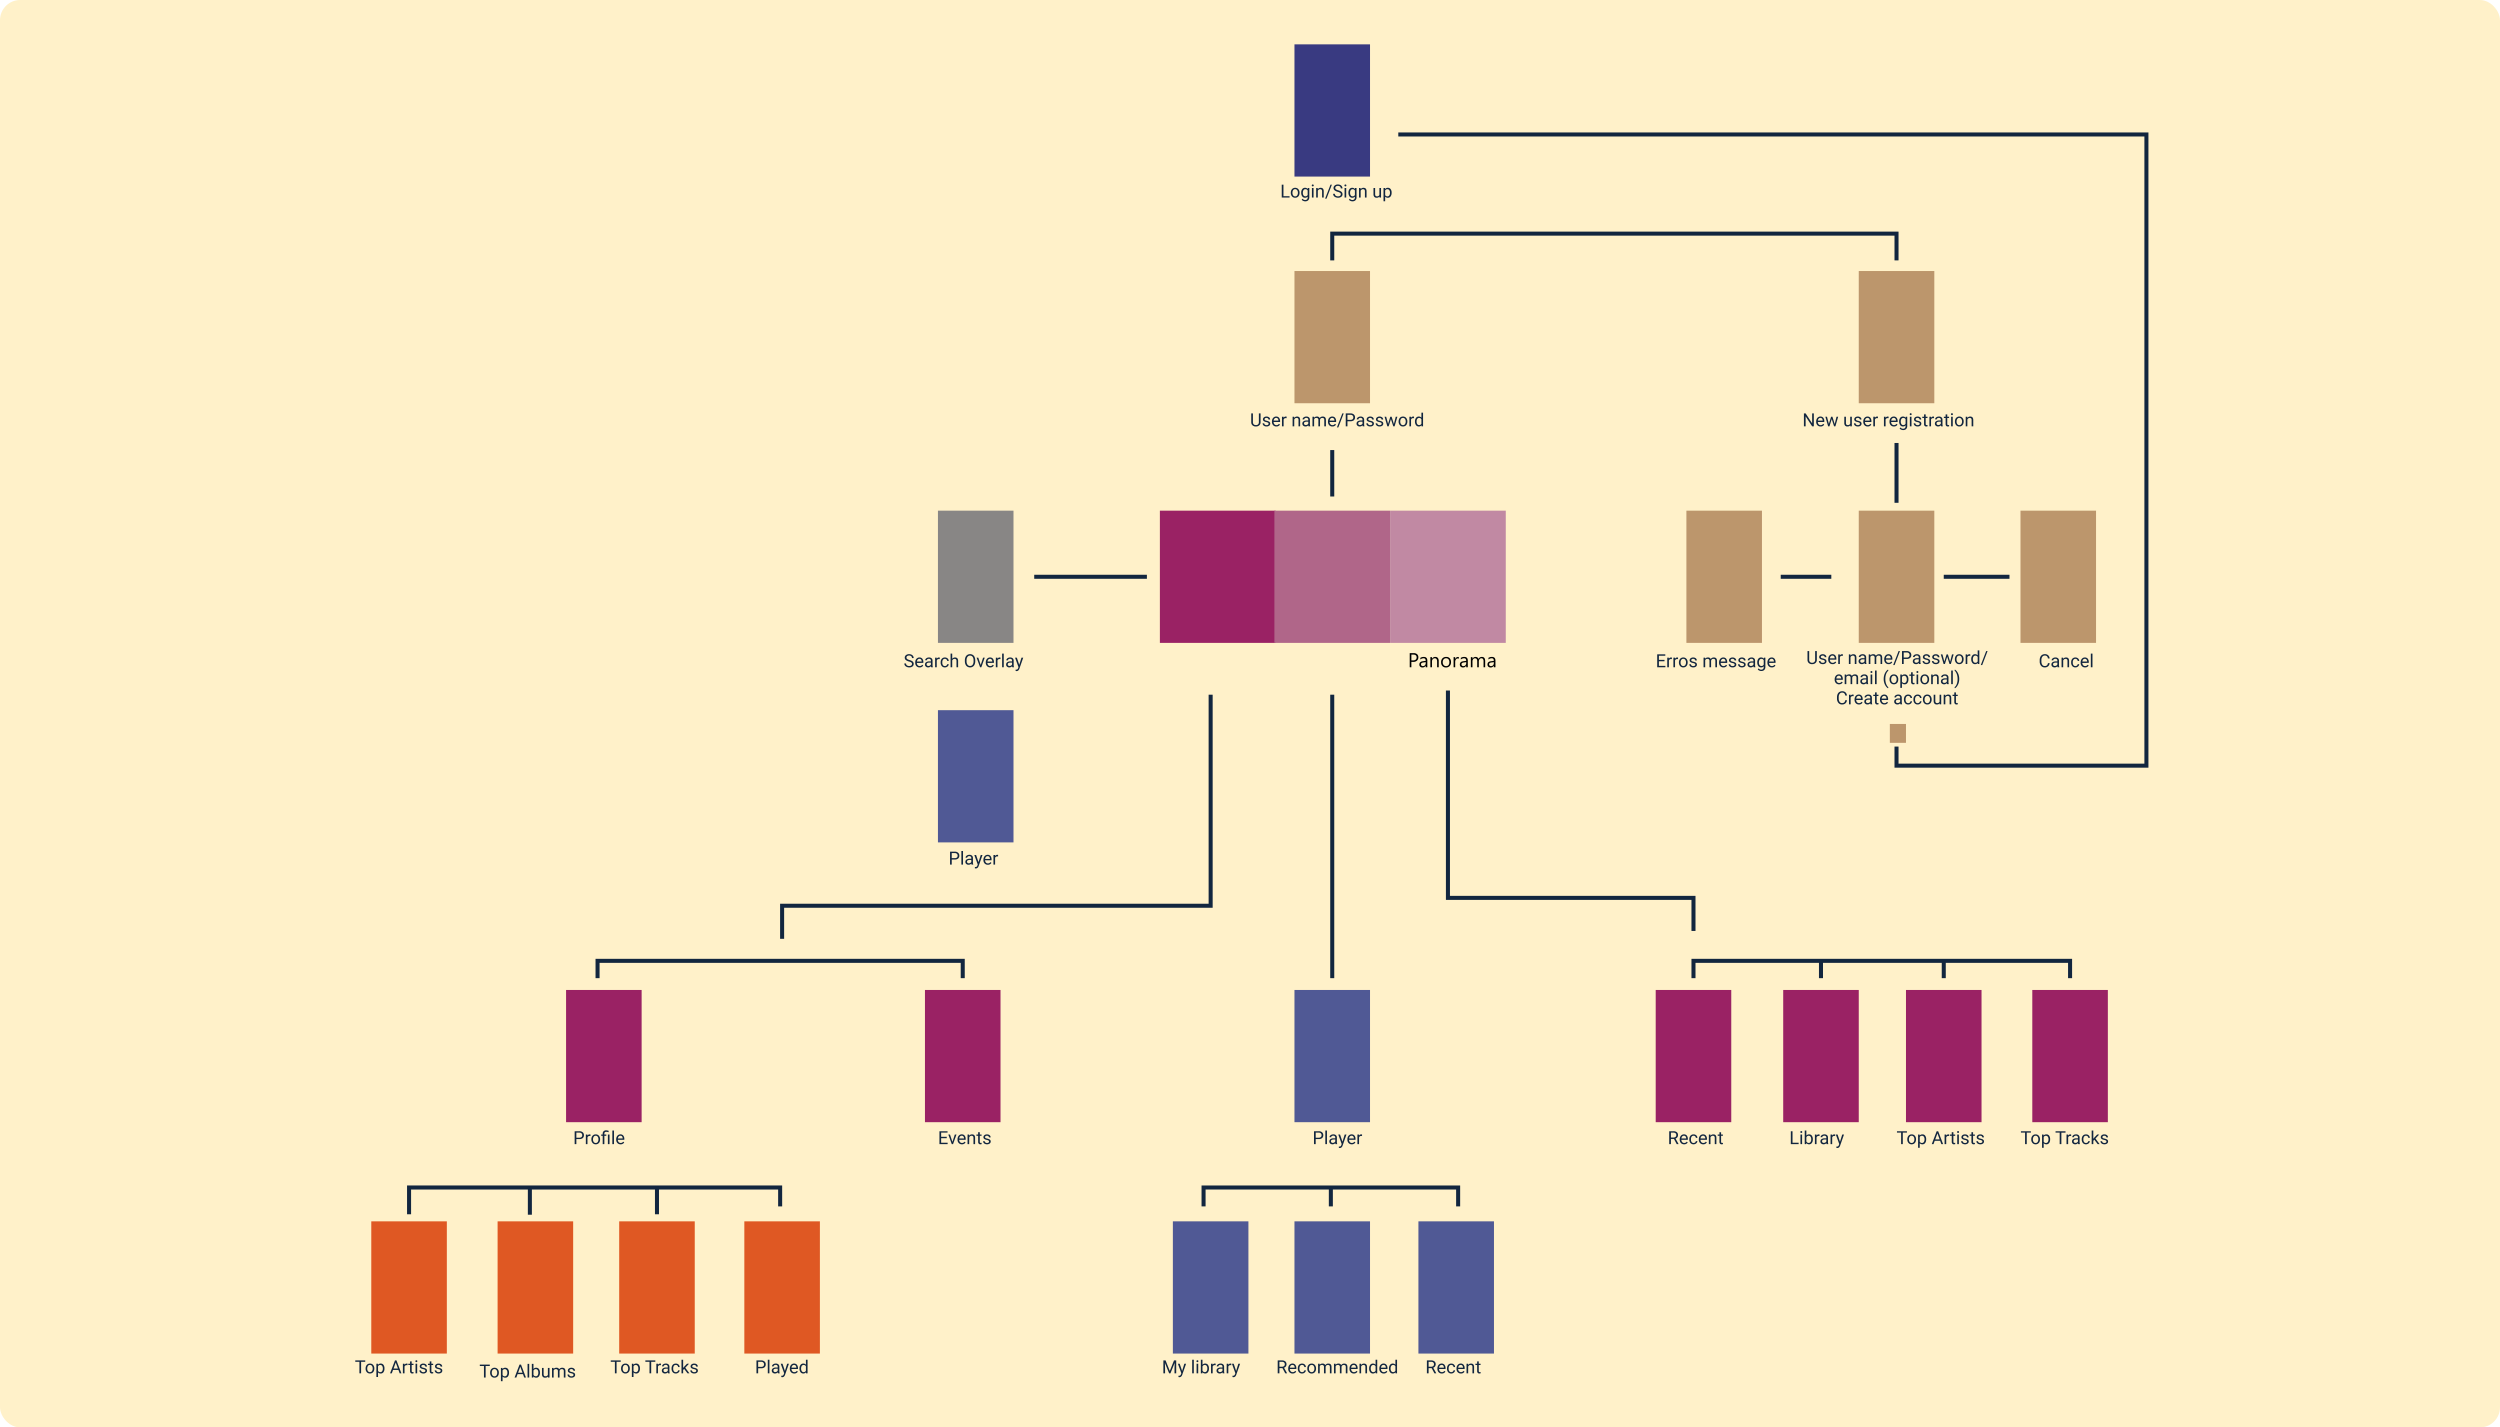 <svg xmlns="http://www.w3.org/2000/svg" width="1240" height="708" viewBox="0 0 1240 708">
  <g id="Grupo_91604" data-name="Grupo 91604" transform="translate(-180 -2844)">
    <rect id="Rectángulo_12510" data-name="Rectángulo 12510" width="1240" height="708" rx="10" transform="translate(180 2844)" fill="#ffca28" opacity="0.25"/>
    <g id="Grupo_91384" data-name="Grupo 91384" transform="translate(-785.142 2115.941)">
      <rect id="Rectángulo_12484" data-name="Rectángulo 12484" width="37.475" height="65.581" transform="translate(1607.196 750.059)" fill="#393a81"/>
      <rect id="Rectángulo_12485" data-name="Rectángulo 12485" width="37.475" height="65.581" transform="translate(1607.196 862.484)" fill="#bc966c"/>
      <rect id="Rectángulo_12486" data-name="Rectángulo 12486" width="37.475" height="65.581" transform="translate(1887.087 862.484)" fill="#bc966c"/>
      <rect id="Rectángulo_12487" data-name="Rectángulo 12487" width="37.475" height="65.581" transform="translate(1801.597 981.349)" fill="#bc966c"/>
      <rect id="Rectángulo_12488" data-name="Rectángulo 12488" width="57.383" height="65.581" transform="translate(1540.444 981.349)" fill="#9a2264"/>
      <rect id="Rectángulo_12489" data-name="Rectángulo 12489" width="57.383" height="65.581" transform="translate(1597.242 981.349)" fill="#b06689"/>
      <rect id="Rectángulo_12490" data-name="Rectángulo 12490" width="57.383" height="65.581" transform="translate(1654.625 981.349)" fill="#c189a3"/>
      <rect id="Rectángulo_12491" data-name="Rectángulo 12491" width="37.475" height="65.581" transform="translate(1887.087 981.349)" fill="#bc966c"/>
      <rect id="Rectángulo_12492" data-name="Rectángulo 12492" width="8.002" height="9.369" transform="translate(1902.506 1087.138)" fill="#bc966c"/>
      <rect id="Rectángulo_12493" data-name="Rectángulo 12493" width="37.475" height="65.581" transform="translate(1967.307 981.349)" fill="#bc966c"/>
      <rect id="Rectángulo_12494" data-name="Rectángulo 12494" width="37.475" height="65.581" transform="translate(1430.361 981.349)" fill="#888685"/>
      <rect id="Rectángulo_12495" data-name="Rectángulo 12495" width="37.475" height="65.581" transform="translate(1430.361 1080.307)" fill="#505995"/>
      <rect id="Rectángulo_12496" data-name="Rectángulo 12496" width="37.475" height="65.581" transform="translate(1786.373 1219.081)" fill="#9a2264"/>
      <rect id="Rectángulo_12497" data-name="Rectángulo 12497" width="37.475" height="65.581" transform="translate(1849.612 1219.081)" fill="#9a2264"/>
      <rect id="Rectángulo_12498" data-name="Rectángulo 12498" width="37.475" height="65.581" transform="translate(1910.509 1219.081)" fill="#9a2264"/>
      <rect id="Rectángulo_12499" data-name="Rectángulo 12499" width="37.475" height="65.581" transform="translate(1973.162 1219.081)" fill="#9a2264"/>
      <rect id="Rectángulo_12500" data-name="Rectángulo 12500" width="37.475" height="65.581" transform="translate(1607.196 1219.081)" fill="#505995"/>
      <rect id="Rectángulo_12501" data-name="Rectángulo 12501" width="37.475" height="65.581" transform="translate(1423.92 1219.081)" fill="#9a2264"/>
      <rect id="Rectángulo_12502" data-name="Rectángulo 12502" width="37.475" height="65.581" transform="translate(1245.914 1219.081)" fill="#9a2264"/>
      <rect id="Rectángulo_12503" data-name="Rectángulo 12503" width="37.475" height="65.581" transform="translate(1149.299 1333.848)" fill="#df5823"/>
      <rect id="Rectángulo_12504" data-name="Rectángulo 12504" width="37.475" height="65.581" transform="translate(1211.953 1333.848)" fill="#df5823"/>
      <rect id="Rectángulo_12505" data-name="Rectángulo 12505" width="37.475" height="65.581" transform="translate(1272.264 1333.848)" fill="#df5823"/>
      <rect id="Rectángulo_12506" data-name="Rectángulo 12506" width="37.475" height="65.581" transform="translate(1334.332 1333.848)" fill="#df5823"/>
      <rect id="Rectángulo_12507" data-name="Rectángulo 12507" width="37.475" height="65.581" transform="translate(1546.885 1333.848)" fill="#505995"/>
      <rect id="Rectángulo_12508" data-name="Rectángulo 12508" width="37.475" height="65.581" transform="translate(1607.196 1333.848)" fill="#505995"/>
      <rect id="Rectángulo_12509" data-name="Rectángulo 12509" width="37.475" height="65.581" transform="translate(1668.678 1333.848)" fill="#505995"/>
      <path id="Trazado_104501" data-name="Trazado 104501" d="M1.738-2.646V0H.918V-7H2.842a2.539,2.539,0,0,1,1.741.547A1.953,1.953,0,0,1,5.2-4.912a2.122,2.122,0,0,1-.686,1.631,2.621,2.621,0,0,1-1.853.635Zm0-3.613v2.871H2.6a1.921,1.921,0,0,0,1.3-.388,1.374,1.374,0,0,0,.447-1.1Q4.341-6.26,2.7-6.26ZM9.648,0h-.8V-.781h-.02a1.676,1.676,0,0,1-1.538.9,1.644,1.644,0,0,1-1.169-.4A1.37,1.37,0,0,1,5.7-1.328q0-1.4,1.65-1.631l1.5-.21q0-1.274-1.03-1.274a2.461,2.461,0,0,0-1.631.615v-.82a3.1,3.1,0,0,1,1.7-.469q1.763,0,1.763,1.865Zm-.8-2.529-1.206.166a1.958,1.958,0,0,0-.84.276.8.8,0,0,0-.283.7.763.763,0,0,0,.261.6,1.009,1.009,0,0,0,.7.232,1.285,1.285,0,0,0,.984-.417,1.492,1.492,0,0,0,.388-1.057ZM15.308,0h-.8V-2.852q0-1.592-1.162-1.592a1.261,1.261,0,0,0-.994.452,1.674,1.674,0,0,0-.393,1.14V0h-.8V-5h.8v.83h.02a1.8,1.8,0,0,1,1.641-.947,1.53,1.53,0,0,1,1.255.53,2.36,2.36,0,0,1,.435,1.531Zm3.6.117a2.319,2.319,0,0,1-1.77-.7,2.6,2.6,0,0,1-.662-1.858,2.7,2.7,0,0,1,.688-1.968,2.475,2.475,0,0,1,1.86-.708,2.243,2.243,0,0,1,1.746.688A2.73,2.73,0,0,1,21.4-2.52,2.686,2.686,0,0,1,20.72-.6,2.37,2.37,0,0,1,18.906.117Zm.059-4.561a1.523,1.523,0,0,0-1.221.525,2.156,2.156,0,0,0-.449,1.448,2.039,2.039,0,0,0,.454,1.4,1.543,1.543,0,0,0,1.216.513,1.464,1.464,0,0,0,1.194-.5,2.182,2.182,0,0,0,.417-1.431,2.22,2.22,0,0,0-.417-1.445A1.457,1.457,0,0,0,18.965-4.443Zm6.318.254a.979.979,0,0,0-.605-.161,1.022,1.022,0,0,0-.857.483,2.235,2.235,0,0,0-.344,1.318V0h-.8V-5h.8v1.03h.02a1.746,1.746,0,0,1,.522-.823,1.191,1.191,0,0,1,.786-.3,1.307,1.307,0,0,1,.479.068ZM29.731,0h-.8V-.781h-.02a1.676,1.676,0,0,1-1.538.9,1.644,1.644,0,0,1-1.169-.4,1.37,1.37,0,0,1-.422-1.05q0-1.4,1.65-1.631l1.5-.21q0-1.274-1.03-1.274a2.461,2.461,0,0,0-1.631.615v-.82a3.1,3.1,0,0,1,1.7-.469q1.763,0,1.763,1.865Zm-.8-2.529-1.206.166a1.958,1.958,0,0,0-.84.276.8.8,0,0,0-.283.7.763.763,0,0,0,.261.6,1.009,1.009,0,0,0,.7.232,1.285,1.285,0,0,0,.984-.417,1.492,1.492,0,0,0,.388-1.057ZM38.34,0h-.8V-2.871a2.166,2.166,0,0,0-.256-1.2.972.972,0,0,0-.862-.371,1.067,1.067,0,0,0-.872.469,1.793,1.793,0,0,0-.359,1.123V0h-.8V-2.969q0-1.475-1.138-1.475A1.054,1.054,0,0,0,32.383-4a1.827,1.827,0,0,0-.342,1.15V0h-.8V-5h.8v.791h.02a1.7,1.7,0,0,1,1.553-.908,1.448,1.448,0,0,1,.894.286,1.437,1.437,0,0,1,.522.75,1.784,1.784,0,0,1,1.66-1.035q1.65,0,1.65,2.036Zm5.093,0h-.8V-.781h-.02a1.676,1.676,0,0,1-1.538.9,1.644,1.644,0,0,1-1.169-.4,1.37,1.37,0,0,1-.422-1.05q0-1.4,1.65-1.631l1.5-.21q0-1.274-1.03-1.274a2.461,2.461,0,0,0-1.631.615v-.82a3.1,3.1,0,0,1,1.7-.469q1.763,0,1.763,1.865Zm-.8-2.529-1.206.166a1.958,1.958,0,0,0-.84.276.8.8,0,0,0-.283.7.763.763,0,0,0,.261.6,1.009,1.009,0,0,0,.7.232,1.285,1.285,0,0,0,.984-.417,1.492,1.492,0,0,0,.388-1.057Z" transform="translate(1663.444 1059.007)"/>
      <g id="Grupo_91385" data-name="Grupo 91385">
        <path id="Trazado_104495" data-name="Trazado 104495" d="M1.591-.69H4.623V0H.743V-6.4h.848ZM5.243-2.421a2.808,2.808,0,0,1,.275-1.257,2.049,2.049,0,0,1,.765-.861,2.081,2.081,0,0,1,1.118-.3,2.005,2.005,0,0,1,1.571.672,2.587,2.587,0,0,1,.6,1.789v.057a2.833,2.833,0,0,1-.266,1.246,2.019,2.019,0,0,1-.76.859A2.105,2.105,0,0,1,7.409.088,2,2,0,0,1,5.843-.584a2.574,2.574,0,0,1-.6-1.78Zm.817.1a2.034,2.034,0,0,0,.367,1.27,1.174,1.174,0,0,0,.982.479,1.167,1.167,0,0,0,.984-.486,2.224,2.224,0,0,0,.365-1.36,2.031,2.031,0,0,0-.371-1.268A1.181,1.181,0,0,0,7.4-4.175a1.167,1.167,0,0,0-.971.479A2.208,2.208,0,0,0,6.06-2.325ZM10.4-2.417a2.8,2.8,0,0,1,.514-1.769,1.644,1.644,0,0,1,1.362-.657,1.636,1.636,0,0,1,1.358.615l.04-.527h.743V-.114a1.934,1.934,0,0,1-.547,1.455,2.019,2.019,0,0,1-1.47.532,2.446,2.446,0,0,1-1.006-.22,1.732,1.732,0,0,1-.751-.6l.422-.488a1.59,1.59,0,0,0,1.279.646,1.246,1.246,0,0,0,.925-.334,1.277,1.277,0,0,0,.332-.94V-.475a1.671,1.671,0,0,1-1.332.563,1.624,1.624,0,0,1-1.351-.672A2.938,2.938,0,0,1,10.4-2.417Zm.817.092a2.132,2.132,0,0,0,.33,1.263,1.071,1.071,0,0,0,.923.459A1.191,1.191,0,0,0,13.6-1.3V-3.472a1.2,1.2,0,0,0-1.121-.681,1.081,1.081,0,0,0-.927.461A2.322,2.322,0,0,0,11.215-2.325ZM16.523,0H15.71V-4.755h.813Zm-.879-6.016a.485.485,0,0,1,.121-.334.454.454,0,0,1,.358-.136.461.461,0,0,1,.36.136.48.48,0,0,1,.123.334.464.464,0,0,1-.123.33.469.469,0,0,1-.36.132.462.462,0,0,1-.358-.132A.469.469,0,0,1,15.645-6.016Zm2.949,1.261.026.6a1.733,1.733,0,0,1,1.424-.686q1.507,0,1.521,1.7V0h-.813V-3.146a1.1,1.1,0,0,0-.235-.76.942.942,0,0,0-.719-.246,1.173,1.173,0,0,0-.694.211,1.432,1.432,0,0,0-.466.554V0h-.813V-4.755Zm4.359,5.3h-.7L24.926-6.4h.694Zm5.559-3.4a3.967,3.967,0,0,1-1.58-.767,1.465,1.465,0,0,1-.494-1.123,1.548,1.548,0,0,1,.6-1.25,2.4,2.4,0,0,1,1.571-.494,2.621,2.621,0,0,1,1.176.255,1.933,1.933,0,0,1,.8.7,1.8,1.8,0,0,1,.283.98h-.848a1.17,1.17,0,0,0-.369-.915A1.5,1.5,0,0,0,28.613-5.8a1.537,1.537,0,0,0-.973.275.918.918,0,0,0-.349.764.826.826,0,0,0,.332.663,3.254,3.254,0,0,0,1.129.5A5.24,5.24,0,0,1,30-3.1a1.894,1.894,0,0,1,.668.631,1.61,1.61,0,0,1,.218.848A1.5,1.5,0,0,1,30.278-.38a2.586,2.586,0,0,1-1.622.468,3.008,3.008,0,0,1-1.23-.253,2.071,2.071,0,0,1-.881-.692,1.689,1.689,0,0,1-.31-1h.848a1.1,1.1,0,0,0,.428.916A1.8,1.8,0,0,0,28.657-.6a1.658,1.658,0,0,0,1.024-.272.885.885,0,0,0,.356-.743.869.869,0,0,0-.33-.727A3.8,3.8,0,0,0,28.512-2.852ZM32.722,0h-.813V-4.755h.813Zm-.879-6.016a.485.485,0,0,1,.121-.334.454.454,0,0,1,.358-.136.461.461,0,0,1,.36.136.48.48,0,0,1,.123.334.464.464,0,0,1-.123.33.469.469,0,0,1-.36.132.462.462,0,0,1-.358-.132A.469.469,0,0,1,31.843-6.016Zm1.986,3.6a2.8,2.8,0,0,1,.514-1.769,1.644,1.644,0,0,1,1.362-.657,1.636,1.636,0,0,1,1.358.615l.04-.527h.743V-.114A1.934,1.934,0,0,1,37.3,1.34a2.019,2.019,0,0,1-1.47.532,2.446,2.446,0,0,1-1.006-.22,1.732,1.732,0,0,1-.751-.6l.422-.488a1.59,1.59,0,0,0,1.279.646A1.246,1.246,0,0,0,36.7.875a1.277,1.277,0,0,0,.332-.94V-.475A1.671,1.671,0,0,1,35.7.088a1.624,1.624,0,0,1-1.351-.672A2.938,2.938,0,0,1,33.829-2.417Zm.817.092a2.132,2.132,0,0,0,.33,1.263A1.071,1.071,0,0,0,35.9-.6a1.191,1.191,0,0,0,1.129-.7V-3.472a1.2,1.2,0,0,0-1.121-.681,1.081,1.081,0,0,0-.927.461A2.322,2.322,0,0,0,34.646-2.325Zm5.194-2.43.026.6a1.733,1.733,0,0,1,1.424-.686q1.507,0,1.521,1.7V0H42V-3.146a1.1,1.1,0,0,0-.235-.76.942.942,0,0,0-.719-.246,1.173,1.173,0,0,0-.694.211,1.432,1.432,0,0,0-.466.554V0h-.813V-4.755ZM49.2-.47a1.727,1.727,0,0,1-1.393.558A1.478,1.478,0,0,1,46.65-.354a1.912,1.912,0,0,1-.4-1.307V-4.755h.813v3.072q0,1.081.879,1.081A1.217,1.217,0,0,0,49.179-1.3V-4.755h.813V0h-.773Zm6.042-1.854a2.847,2.847,0,0,1-.5,1.749A1.592,1.592,0,0,1,53.4.088,1.744,1.744,0,0,1,52.04-.461v2.29h-.813V-4.755h.743l.04.527a1.675,1.675,0,0,1,1.38-.615,1.621,1.621,0,0,1,1.356.646,2.878,2.878,0,0,1,.5,1.8Zm-.813-.092a2.1,2.1,0,0,0-.343-1.27,1.1,1.1,0,0,0-.94-.466A1.2,1.2,0,0,0,52.04-3.5v2.272a1.2,1.2,0,0,0,1.116.65,1.1,1.1,0,0,0,.929-.464A2.293,2.293,0,0,0,54.431-2.417Z" transform="translate(1600.142 826.05)" fill="#12263f"/>
        <path id="Trazado_104496" data-name="Trazado 104496" d="M5.247-6.4v4.351A2.041,2.041,0,0,1,4.678-.567,2.293,2.293,0,0,1,3.146.079L2.922.088A2.4,2.4,0,0,1,1.248-.479a2.027,2.027,0,0,1-.633-1.56V-6.4H1.45v4.333A1.463,1.463,0,0,0,1.833-.987,1.469,1.469,0,0,0,2.922-.6a1.479,1.479,0,0,0,1.1-.382A1.461,1.461,0,0,0,4.4-2.061V-6.4ZM9.22-1.261a.6.6,0,0,0-.248-.512,2.39,2.39,0,0,0-.866-.314,4.093,4.093,0,0,1-.98-.316,1.394,1.394,0,0,1-.536-.439,1.051,1.051,0,0,1-.174-.606,1.233,1.233,0,0,1,.494-.989,1.931,1.931,0,0,1,1.263-.4,1.987,1.987,0,0,1,1.312.417,1.326,1.326,0,0,1,.5,1.068H9.171a.734.734,0,0,0-.283-.576,1.062,1.062,0,0,0-.714-.242,1.111,1.111,0,0,0-.694.193.609.609,0,0,0-.25.505.493.493,0,0,0,.233.444,2.866,2.866,0,0,0,.842.286,4.385,4.385,0,0,1,.987.325,1.439,1.439,0,0,1,.56.455,1.118,1.118,0,0,1,.182.648A1.217,1.217,0,0,1,9.523-.3,2.138,2.138,0,0,1,8.2.088a2.394,2.394,0,0,1-1.011-.2A1.644,1.644,0,0,1,6.5-.679a1.361,1.361,0,0,1-.248-.784h.813a.842.842,0,0,0,.327.648,1.27,1.27,0,0,0,.806.24,1.311,1.311,0,0,0,.74-.187A.574.574,0,0,0,9.22-1.261ZM13.065.088a2.078,2.078,0,0,1-1.573-.635,2.357,2.357,0,0,1-.606-1.7V-2.4a2.853,2.853,0,0,1,.27-1.263,2.108,2.108,0,0,1,.756-.87,1.9,1.9,0,0,1,1.052-.314,1.781,1.781,0,0,1,1.441.611,2.645,2.645,0,0,1,.514,1.749v.338H11.7a1.69,1.69,0,0,0,.411,1.136,1.292,1.292,0,0,0,1,.433,1.416,1.416,0,0,0,.729-.176,1.833,1.833,0,0,0,.523-.466l.5.387A2,2,0,0,1,13.065.088Zm-.1-4.263a1.084,1.084,0,0,0-.826.358,1.741,1.741,0,0,0-.413,1h2.382v-.062a1.548,1.548,0,0,0-.334-.96A1.021,1.021,0,0,0,12.964-4.175Zm5.194.149a2.436,2.436,0,0,0-.4-.031,1.071,1.071,0,0,0-1.085.681V0H15.86V-4.755h.791l.013.549A1.266,1.266,0,0,1,17.8-4.843a.831.831,0,0,1,.36.062ZM21.9-4.755l.026.6a1.733,1.733,0,0,1,1.424-.686q1.507,0,1.521,1.7V0H24.06V-3.146a1.1,1.1,0,0,0-.235-.76.942.942,0,0,0-.719-.246,1.173,1.173,0,0,0-.694.211,1.432,1.432,0,0,0-.466.554V0h-.813V-4.755ZM29.035,0a1.708,1.708,0,0,1-.114-.5,1.814,1.814,0,0,1-1.354.589,1.678,1.678,0,0,1-1.154-.4,1.287,1.287,0,0,1-.45-1.009,1.344,1.344,0,0,1,.565-1.154,2.662,2.662,0,0,1,1.589-.411h.791v-.374a.913.913,0,0,0-.255-.679,1.024,1.024,0,0,0-.751-.253,1.185,1.185,0,0,0-.729.22.647.647,0,0,0-.294.532H26.06a1.122,1.122,0,0,1,.253-.688A1.725,1.725,0,0,1,27-4.649a2.306,2.306,0,0,1,.951-.193,1.88,1.88,0,0,1,1.288.411A1.482,1.482,0,0,1,29.72-3.3v2.188A2.676,2.676,0,0,0,29.887-.07V0ZM27.686-.62a1.429,1.429,0,0,0,.725-.2,1.2,1.2,0,0,0,.5-.514v-.976H28.27q-1.494,0-1.494.875a.74.74,0,0,0,.255.6A.98.98,0,0,0,27.686-.62Zm4.074-4.135.022.527a1.756,1.756,0,0,1,1.411-.615,1.359,1.359,0,0,1,1.358.765,1.8,1.8,0,0,1,.617-.554,1.824,1.824,0,0,1,.9-.211q1.564,0,1.591,1.657V0h-.813V-3.138a1.092,1.092,0,0,0-.233-.762,1.026,1.026,0,0,0-.782-.253,1.078,1.078,0,0,0-.751.27,1.1,1.1,0,0,0-.347.727V0h-.817V-3.116A.907.907,0,0,0,32.9-4.153a1.088,1.088,0,0,0-1.094.681V0H30.99V-4.755Zm9.1,4.843a2.078,2.078,0,0,1-1.573-.635,2.357,2.357,0,0,1-.606-1.7V-2.4a2.853,2.853,0,0,1,.27-1.263,2.108,2.108,0,0,1,.756-.87,1.9,1.9,0,0,1,1.052-.314,1.781,1.781,0,0,1,1.441.611,2.645,2.645,0,0,1,.514,1.749v.338H39.489A1.69,1.69,0,0,0,39.9-1.009a1.292,1.292,0,0,0,1,.433,1.416,1.416,0,0,0,.729-.176,1.833,1.833,0,0,0,.523-.466l.5.387A2,2,0,0,1,40.856.088Zm-.1-4.263a1.084,1.084,0,0,0-.826.358,1.741,1.741,0,0,0-.413,1H41.9v-.062a1.548,1.548,0,0,0-.334-.96A1.021,1.021,0,0,0,40.755-4.175ZM43.813.549h-.7L45.787-6.4h.694ZM48.331-2.5V0h-.844V-6.4h2.36a2.371,2.371,0,0,1,1.646.536,1.818,1.818,0,0,1,.6,1.419,1.794,1.794,0,0,1-.582,1.435,2.477,2.477,0,0,1-1.668.5Zm0-.69h1.516a1.516,1.516,0,0,0,1.037-.319,1.167,1.167,0,0,0,.36-.922,1.206,1.206,0,0,0-.36-.916,1.42,1.42,0,0,0-.989-.357H48.331ZM55.925,0a1.708,1.708,0,0,1-.114-.5,1.814,1.814,0,0,1-1.354.589A1.678,1.678,0,0,1,53.3-.31a1.287,1.287,0,0,1-.45-1.009,1.344,1.344,0,0,1,.565-1.154,2.662,2.662,0,0,1,1.589-.411H55.8v-.374a.913.913,0,0,0-.255-.679,1.024,1.024,0,0,0-.751-.253,1.185,1.185,0,0,0-.729.22.647.647,0,0,0-.294.532H52.95a1.122,1.122,0,0,1,.253-.688,1.725,1.725,0,0,1,.686-.525,2.306,2.306,0,0,1,.951-.193,1.88,1.88,0,0,1,1.288.411A1.482,1.482,0,0,1,56.61-3.3v2.188A2.676,2.676,0,0,0,56.777-.07V0ZM54.576-.62a1.429,1.429,0,0,0,.725-.2,1.2,1.2,0,0,0,.5-.514v-.976H55.16q-1.494,0-1.494.875a.74.74,0,0,0,.255.6A.98.98,0,0,0,54.576-.62Zm6.078-.642a.6.6,0,0,0-.248-.512,2.39,2.39,0,0,0-.866-.314,4.093,4.093,0,0,1-.98-.316,1.394,1.394,0,0,1-.536-.439,1.051,1.051,0,0,1-.174-.606,1.233,1.233,0,0,1,.494-.989,1.931,1.931,0,0,1,1.263-.4,1.987,1.987,0,0,1,1.312.417,1.326,1.326,0,0,1,.5,1.068H60.6a.734.734,0,0,0-.283-.576,1.062,1.062,0,0,0-.714-.242,1.111,1.111,0,0,0-.694.193.609.609,0,0,0-.25.505.493.493,0,0,0,.233.444,2.866,2.866,0,0,0,.842.286,4.385,4.385,0,0,1,.987.325,1.439,1.439,0,0,1,.56.455,1.118,1.118,0,0,1,.182.648A1.217,1.217,0,0,1,60.957-.3a2.138,2.138,0,0,1-1.323.385,2.394,2.394,0,0,1-1.011-.2,1.644,1.644,0,0,1-.688-.565,1.361,1.361,0,0,1-.248-.784H58.5a.842.842,0,0,0,.327.648,1.27,1.27,0,0,0,.806.24,1.311,1.311,0,0,0,.74-.187A.574.574,0,0,0,60.653-1.261Zm4.641,0a.6.6,0,0,0-.248-.512,2.39,2.39,0,0,0-.866-.314A4.093,4.093,0,0,1,63.2-2.4a1.394,1.394,0,0,1-.536-.439,1.051,1.051,0,0,1-.174-.606,1.233,1.233,0,0,1,.494-.989,1.931,1.931,0,0,1,1.263-.4,1.987,1.987,0,0,1,1.312.417,1.326,1.326,0,0,1,.5,1.068h-.817a.734.734,0,0,0-.283-.576,1.062,1.062,0,0,0-.714-.242,1.111,1.111,0,0,0-.694.193.609.609,0,0,0-.25.505.493.493,0,0,0,.233.444,2.866,2.866,0,0,0,.842.286,4.385,4.385,0,0,1,.987.325,1.439,1.439,0,0,1,.56.455,1.118,1.118,0,0,1,.182.648A1.217,1.217,0,0,1,65.6-.3a2.138,2.138,0,0,1-1.323.385,2.394,2.394,0,0,1-1.011-.2,1.644,1.644,0,0,1-.688-.565,1.361,1.361,0,0,1-.248-.784h.813a.842.842,0,0,0,.327.648,1.27,1.27,0,0,0,.806.24,1.311,1.311,0,0,0,.74-.187A.574.574,0,0,0,65.294-1.261Zm6.082.141.914-3.634H73.1L71.719,0H71.06L69.9-3.6,68.779,0H68.12L66.74-4.755h.809l.936,3.56,1.107-3.56h.655Zm2.338-1.3a2.808,2.808,0,0,1,.275-1.257,2.049,2.049,0,0,1,.765-.861,2.081,2.081,0,0,1,1.118-.3,2.005,2.005,0,0,1,1.571.672,2.587,2.587,0,0,1,.6,1.789v.057a2.833,2.833,0,0,1-.266,1.246,2.019,2.019,0,0,1-.76.859A2.105,2.105,0,0,1,75.88.088a2,2,0,0,1-1.567-.672,2.574,2.574,0,0,1-.6-1.78Zm.817.1a2.034,2.034,0,0,0,.367,1.27,1.174,1.174,0,0,0,.982.479,1.167,1.167,0,0,0,.984-.486,2.224,2.224,0,0,0,.365-1.36,2.031,2.031,0,0,0-.371-1.268,1.181,1.181,0,0,0-.987-.486A1.167,1.167,0,0,0,74.9-3.7,2.208,2.208,0,0,0,74.531-2.325Zm6.829-1.7a2.436,2.436,0,0,0-.4-.031,1.071,1.071,0,0,0-1.085.681V0h-.813V-4.755h.791l.013.549A1.266,1.266,0,0,1,81-4.843a.831.831,0,0,1,.36.062Zm.466,1.608a2.785,2.785,0,0,1,.519-1.76A1.64,1.64,0,0,1,83.7-4.843a1.649,1.649,0,0,1,1.323.571V-6.75h.813V0h-.747l-.04-.51a1.656,1.656,0,0,1-1.358.6,1.624,1.624,0,0,1-1.347-.677,2.817,2.817,0,0,1-.521-1.767Zm.813.092a2.109,2.109,0,0,0,.334,1.266A1.08,1.08,0,0,0,83.9-.6,1.186,1.186,0,0,0,85.025-1.3V-3.48A1.2,1.2,0,0,0,83.9-4.153a1.085,1.085,0,0,0-.932.461A2.322,2.322,0,0,0,82.639-2.325Z" transform="translate(1585.142 939.507)" fill="#12263f"/>
        <path id="Trazado_104499" data-name="Trazado 104499" d="M-39.85-6.4v4.351a2.041,2.041,0,0,1-.569,1.481A2.293,2.293,0,0,1-41.95.079l-.224.009a2.4,2.4,0,0,1-1.674-.567,2.027,2.027,0,0,1-.633-1.56V-6.4h.835v4.333a1.463,1.463,0,0,0,.382,1.079,1.469,1.469,0,0,0,1.09.385,1.479,1.479,0,0,0,1.1-.382,1.461,1.461,0,0,0,.38-1.077V-6.4Zm3.973,5.137a.6.6,0,0,0-.248-.512,2.39,2.39,0,0,0-.866-.314,4.093,4.093,0,0,1-.98-.316,1.394,1.394,0,0,1-.536-.439,1.051,1.051,0,0,1-.174-.606,1.233,1.233,0,0,1,.494-.989,1.931,1.931,0,0,1,1.263-.4,1.987,1.987,0,0,1,1.312.417,1.326,1.326,0,0,1,.5,1.068h-.817a.734.734,0,0,0-.283-.576,1.062,1.062,0,0,0-.714-.242,1.111,1.111,0,0,0-.694.193.609.609,0,0,0-.25.505.493.493,0,0,0,.233.444,2.866,2.866,0,0,0,.842.286,4.385,4.385,0,0,1,.987.325,1.439,1.439,0,0,1,.56.455,1.118,1.118,0,0,1,.182.648A1.217,1.217,0,0,1-35.574-.3,2.138,2.138,0,0,1-36.9.088a2.394,2.394,0,0,1-1.011-.2,1.644,1.644,0,0,1-.688-.565,1.361,1.361,0,0,1-.248-.784h.813a.842.842,0,0,0,.327.648,1.27,1.27,0,0,0,.806.24,1.311,1.311,0,0,0,.74-.187A.574.574,0,0,0-35.877-1.261ZM-32.032.088A2.078,2.078,0,0,1-33.6-.547a2.357,2.357,0,0,1-.606-1.7V-2.4a2.853,2.853,0,0,1,.27-1.263,2.108,2.108,0,0,1,.756-.87,1.9,1.9,0,0,1,1.052-.314,1.781,1.781,0,0,1,1.441.611,2.645,2.645,0,0,1,.514,1.749v.338H-33.4a1.69,1.69,0,0,0,.411,1.136,1.292,1.292,0,0,0,1,.433,1.416,1.416,0,0,0,.729-.176,1.833,1.833,0,0,0,.523-.466l.5.387A2,2,0,0,1-32.032.088Zm-.1-4.263a1.084,1.084,0,0,0-.826.358,1.741,1.741,0,0,0-.413,1h2.382v-.062a1.548,1.548,0,0,0-.334-.96A1.021,1.021,0,0,0-32.133-4.175Zm5.194.149a2.436,2.436,0,0,0-.4-.031,1.071,1.071,0,0,0-1.085.681V0h-.813V-4.755h.791l.013.549A1.266,1.266,0,0,1-27.3-4.843a.831.831,0,0,1,.36.062Zm3.744-.729.026.6a1.733,1.733,0,0,1,1.424-.686q1.507,0,1.521,1.7V0h-.813V-3.146a1.1,1.1,0,0,0-.235-.76.942.942,0,0,0-.719-.246,1.173,1.173,0,0,0-.694.211,1.432,1.432,0,0,0-.466.554V0h-.813V-4.755ZM-16.062,0a1.708,1.708,0,0,1-.114-.5A1.814,1.814,0,0,1-17.53.088a1.678,1.678,0,0,1-1.154-.4,1.287,1.287,0,0,1-.45-1.009,1.344,1.344,0,0,1,.565-1.154,2.662,2.662,0,0,1,1.589-.411h.791v-.374a.913.913,0,0,0-.255-.679,1.024,1.024,0,0,0-.751-.253,1.185,1.185,0,0,0-.729.22.647.647,0,0,0-.294.532h-.817a1.122,1.122,0,0,1,.253-.688,1.725,1.725,0,0,1,.686-.525,2.306,2.306,0,0,1,.951-.193,1.88,1.88,0,0,1,1.288.411A1.482,1.482,0,0,1-15.376-3.3v2.188A2.676,2.676,0,0,0-15.209-.07V0Zm-1.349-.62a1.429,1.429,0,0,0,.725-.2,1.2,1.2,0,0,0,.5-.514v-.976h-.637q-1.494,0-1.494.875a.74.74,0,0,0,.255.6A.98.98,0,0,0-17.411-.62Zm4.074-4.135.022.527A1.756,1.756,0,0,1-11.9-4.843a1.359,1.359,0,0,1,1.358.765,1.8,1.8,0,0,1,.617-.554,1.824,1.824,0,0,1,.9-.211q1.564,0,1.591,1.657V0h-.813V-3.138A1.092,1.092,0,0,0-8.486-3.9a1.026,1.026,0,0,0-.782-.253,1.078,1.078,0,0,0-.751.27,1.1,1.1,0,0,0-.347.727V0h-.817V-3.116A.907.907,0,0,0-12.2-4.153a1.088,1.088,0,0,0-1.094.681V0h-.813V-4.755Zm9.1,4.843A2.078,2.078,0,0,1-5.814-.547a2.357,2.357,0,0,1-.606-1.7V-2.4a2.853,2.853,0,0,1,.27-1.263,2.108,2.108,0,0,1,.756-.87,1.9,1.9,0,0,1,1.052-.314A1.781,1.781,0,0,1-2.9-4.232a2.645,2.645,0,0,1,.514,1.749v.338H-5.607A1.69,1.69,0,0,0-5.2-1.009a1.292,1.292,0,0,0,1,.433,1.416,1.416,0,0,0,.729-.176,1.833,1.833,0,0,0,.523-.466l.5.387A2,2,0,0,1-4.241.088Zm-.1-4.263a1.084,1.084,0,0,0-.826.358,1.741,1.741,0,0,0-.413,1H-3.2v-.062a1.548,1.548,0,0,0-.334-.96A1.021,1.021,0,0,0-4.342-4.175ZM-1.283.549h-.7L.69-6.4h.694ZM3.234-2.5V0H2.391V-6.4H4.75A2.371,2.371,0,0,1,6.4-5.862a1.818,1.818,0,0,1,.6,1.419,1.794,1.794,0,0,1-.582,1.435,2.477,2.477,0,0,1-1.668.5Zm0-.69H4.75a1.516,1.516,0,0,0,1.037-.319,1.167,1.167,0,0,0,.36-.922,1.206,1.206,0,0,0-.36-.916A1.42,1.42,0,0,0,4.8-5.708H3.234ZM10.828,0a1.708,1.708,0,0,1-.114-.5A1.814,1.814,0,0,1,9.36.088a1.678,1.678,0,0,1-1.154-.4,1.287,1.287,0,0,1-.45-1.009,1.344,1.344,0,0,1,.565-1.154A2.662,2.662,0,0,1,9.91-2.883H10.7v-.374a.913.913,0,0,0-.255-.679,1.024,1.024,0,0,0-.751-.253,1.185,1.185,0,0,0-.729.22.647.647,0,0,0-.294.532H7.853a1.122,1.122,0,0,1,.253-.688,1.725,1.725,0,0,1,.686-.525,2.306,2.306,0,0,1,.951-.193,1.88,1.88,0,0,1,1.288.411A1.482,1.482,0,0,1,11.514-3.3v2.188A2.676,2.676,0,0,0,11.681-.07V0ZM9.479-.62a1.429,1.429,0,0,0,.725-.2,1.2,1.2,0,0,0,.5-.514v-.976h-.637q-1.494,0-1.494.875a.74.74,0,0,0,.255.6A.98.98,0,0,0,9.479-.62Zm6.078-.642a.6.6,0,0,0-.248-.512,2.39,2.39,0,0,0-.866-.314,4.093,4.093,0,0,1-.98-.316,1.394,1.394,0,0,1-.536-.439,1.051,1.051,0,0,1-.174-.606,1.233,1.233,0,0,1,.494-.989,1.931,1.931,0,0,1,1.263-.4,1.987,1.987,0,0,1,1.312.417,1.326,1.326,0,0,1,.5,1.068h-.817a.734.734,0,0,0-.283-.576,1.062,1.062,0,0,0-.714-.242,1.111,1.111,0,0,0-.694.193.609.609,0,0,0-.25.505.493.493,0,0,0,.233.444,2.866,2.866,0,0,0,.842.286,4.385,4.385,0,0,1,.987.325,1.439,1.439,0,0,1,.56.455,1.118,1.118,0,0,1,.182.648A1.217,1.217,0,0,1,15.86-.3a2.138,2.138,0,0,1-1.323.385,2.394,2.394,0,0,1-1.011-.2,1.644,1.644,0,0,1-.688-.565,1.361,1.361,0,0,1-.248-.784H13.4a.842.842,0,0,0,.327.648,1.27,1.27,0,0,0,.806.24,1.311,1.311,0,0,0,.74-.187A.574.574,0,0,0,15.557-1.261Zm4.641,0a.6.6,0,0,0-.248-.512,2.39,2.39,0,0,0-.866-.314A4.093,4.093,0,0,1,18.1-2.4a1.394,1.394,0,0,1-.536-.439,1.051,1.051,0,0,1-.174-.606,1.233,1.233,0,0,1,.494-.989,1.931,1.931,0,0,1,1.263-.4,1.987,1.987,0,0,1,1.312.417,1.326,1.326,0,0,1,.5,1.068h-.817a.734.734,0,0,0-.283-.576,1.062,1.062,0,0,0-.714-.242,1.111,1.111,0,0,0-.694.193.609.609,0,0,0-.25.505.493.493,0,0,0,.233.444,2.866,2.866,0,0,0,.842.286,4.385,4.385,0,0,1,.987.325,1.439,1.439,0,0,1,.56.455,1.118,1.118,0,0,1,.182.648A1.217,1.217,0,0,1,20.5-.3a2.138,2.138,0,0,1-1.323.385,2.394,2.394,0,0,1-1.011-.2,1.644,1.644,0,0,1-.688-.565,1.361,1.361,0,0,1-.248-.784h.813a.842.842,0,0,0,.327.648,1.27,1.27,0,0,0,.806.24,1.311,1.311,0,0,0,.74-.187A.574.574,0,0,0,20.2-1.261Zm6.082.141.914-3.634h.813L26.622,0h-.659L24.807-3.6,23.682,0h-.659l-1.38-4.755h.809l.936,3.56L24.5-4.755h.655Zm2.338-1.3a2.808,2.808,0,0,1,.275-1.257,2.049,2.049,0,0,1,.765-.861,2.081,2.081,0,0,1,1.118-.3,2.005,2.005,0,0,1,1.571.672,2.587,2.587,0,0,1,.6,1.789v.057a2.833,2.833,0,0,1-.266,1.246,2.019,2.019,0,0,1-.76.859,2.105,2.105,0,0,1-1.136.308,2,2,0,0,1-1.567-.672,2.574,2.574,0,0,1-.6-1.78Zm.817.1a2.034,2.034,0,0,0,.367,1.27,1.174,1.174,0,0,0,.982.479,1.167,1.167,0,0,0,.984-.486,2.224,2.224,0,0,0,.365-1.36,2.031,2.031,0,0,0-.371-1.268,1.181,1.181,0,0,0-.987-.486A1.167,1.167,0,0,0,29.8-3.7,2.208,2.208,0,0,0,29.435-2.325Zm6.829-1.7a2.436,2.436,0,0,0-.4-.031,1.071,1.071,0,0,0-1.085.681V0h-.813V-4.755h.791l.013.549A1.266,1.266,0,0,1,35.9-4.843a.831.831,0,0,1,.36.062Zm.466,1.608a2.785,2.785,0,0,1,.519-1.76,1.64,1.64,0,0,1,1.358-.666,1.649,1.649,0,0,1,1.323.571V-6.75h.813V0h-.747l-.04-.51a1.656,1.656,0,0,1-1.358.6A1.624,1.624,0,0,1,37.25-.589a2.817,2.817,0,0,1-.521-1.767Zm.813.092a2.109,2.109,0,0,0,.334,1.266A1.08,1.08,0,0,0,38.8-.6,1.186,1.186,0,0,0,39.929-1.3V-3.48a1.2,1.2,0,0,0-1.121-.672,1.085,1.085,0,0,0-.932.461A2.322,2.322,0,0,0,37.542-2.325ZM42.166.549h-.7L44.139-6.4h.694Zm-71,9.539A2.078,2.078,0,0,1-30.4,9.453a2.357,2.357,0,0,1-.606-1.7V7.6a2.853,2.853,0,0,1,.27-1.263,2.108,2.108,0,0,1,.756-.87,1.9,1.9,0,0,1,1.052-.314,1.781,1.781,0,0,1,1.441.611,2.645,2.645,0,0,1,.514,1.749v.338H-30.2a1.69,1.69,0,0,0,.411,1.136,1.292,1.292,0,0,0,1,.433,1.416,1.416,0,0,0,.729-.176,1.833,1.833,0,0,0,.523-.466l.5.387A2,2,0,0,1-28.83,10.088Zm-.1-4.263a1.084,1.084,0,0,0-.826.358,1.741,1.741,0,0,0-.413,1h2.382V7.126a1.548,1.548,0,0,0-.334-.96A1.021,1.021,0,0,0-28.931,5.825Zm3.661-.58.022.527a1.756,1.756,0,0,1,1.411-.615,1.359,1.359,0,0,1,1.358.765,1.8,1.8,0,0,1,.617-.554,1.824,1.824,0,0,1,.9-.211q1.564,0,1.591,1.657V10h-.813V6.862a1.092,1.092,0,0,0-.233-.762,1.026,1.026,0,0,0-.782-.253,1.078,1.078,0,0,0-.751.27,1.1,1.1,0,0,0-.347.727V10h-.817V6.884a.907.907,0,0,0-1.015-1.037,1.088,1.088,0,0,0-1.094.681V10h-.813V5.245ZM-15.212,10a1.708,1.708,0,0,1-.114-.5,1.814,1.814,0,0,1-1.354.589,1.678,1.678,0,0,1-1.154-.4,1.287,1.287,0,0,1-.45-1.009,1.344,1.344,0,0,1,.565-1.154,2.662,2.662,0,0,1,1.589-.411h.791V6.744a.913.913,0,0,0-.255-.679,1.024,1.024,0,0,0-.751-.253,1.185,1.185,0,0,0-.729.22.647.647,0,0,0-.294.532h-.817a1.122,1.122,0,0,1,.253-.688,1.725,1.725,0,0,1,.686-.525,2.306,2.306,0,0,1,.951-.193,1.88,1.88,0,0,1,1.288.411A1.482,1.482,0,0,1-14.526,6.7V8.888a2.676,2.676,0,0,0,.167,1.042V10Zm-1.349-.62a1.429,1.429,0,0,0,.725-.2,1.2,1.2,0,0,0,.5-.514V7.693h-.637q-1.494,0-1.494.875a.74.74,0,0,0,.255.6A.98.98,0,0,0-16.561,9.38Zm4.192.62h-.813V5.245h.813Zm-.879-6.016a.485.485,0,0,1,.121-.334.454.454,0,0,1,.358-.136.461.461,0,0,1,.36.136.48.48,0,0,1,.123.334.464.464,0,0,1-.123.33.469.469,0,0,1-.36.132.462.462,0,0,1-.358-.132A.469.469,0,0,1-13.247,3.984ZM-10.184,10H-11V3.25h.813Zm3.5-2.6A6.794,6.794,0,0,1-6.42,5.5a5.54,5.54,0,0,1,.793-1.661A3.374,3.374,0,0,1-4.533,2.78l.167.536a3.5,3.5,0,0,0-1.052,1.5,6.515,6.515,0,0,0-.45,2.263l0,.374a6.549,6.549,0,0,0,.62,2.944,3.517,3.517,0,0,0,.888,1.169l-.167.5a3.483,3.483,0,0,1-1.116-1.09A6.108,6.108,0,0,1-6.686,7.4Zm2.892.176A2.808,2.808,0,0,1-3.52,6.322a2.049,2.049,0,0,1,.765-.861,2.081,2.081,0,0,1,1.118-.3A2.005,2.005,0,0,1-.066,5.83a2.587,2.587,0,0,1,.6,1.789v.057A2.833,2.833,0,0,1,.268,8.921a2.019,2.019,0,0,1-.76.859,2.105,2.105,0,0,1-1.136.308,2,2,0,0,1-1.567-.672,2.574,2.574,0,0,1-.6-1.78Zm.817.1a2.034,2.034,0,0,0,.367,1.27,1.174,1.174,0,0,0,.982.479,1.167,1.167,0,0,0,.984-.486,2.224,2.224,0,0,0,.365-1.36A2.031,2.031,0,0,0-.65,6.311a1.181,1.181,0,0,0-.987-.486,1.167,1.167,0,0,0-.971.479A2.208,2.208,0,0,0-2.977,7.675Zm8.547,0a2.847,2.847,0,0,1-.5,1.749,1.592,1.592,0,0,1-1.345.664,1.744,1.744,0,0,1-1.362-.549v2.29H1.553V5.245H2.3l.04.527a1.675,1.675,0,0,1,1.38-.615A1.621,1.621,0,0,1,5.071,5.8a2.878,2.878,0,0,1,.5,1.8Zm-.813-.092a2.1,2.1,0,0,0-.343-1.27,1.1,1.1,0,0,0-.94-.466A1.2,1.2,0,0,0,2.366,6.5V8.774a1.2,1.2,0,0,0,1.116.65,1.1,1.1,0,0,0,.929-.464A2.293,2.293,0,0,0,4.757,7.583ZM7.706,4.094V5.245h.888v.628H7.706V8.826a.66.66,0,0,0,.119.429.5.5,0,0,0,.4.143,1.968,1.968,0,0,0,.387-.053V10a2.371,2.371,0,0,1-.624.087,1.012,1.012,0,0,1-.822-.33,1.416,1.416,0,0,1-.277-.936V5.874H6.027V5.245h.866V4.094ZM10.426,10H9.613V5.245h.813ZM9.547,3.984a.485.485,0,0,1,.121-.334.454.454,0,0,1,.358-.136.461.461,0,0,1,.36.136.48.48,0,0,1,.123.334.464.464,0,0,1-.123.33.469.469,0,0,1-.36.132.462.462,0,0,1-.358-.132A.469.469,0,0,1,9.547,3.984Zm1.964,3.595a2.808,2.808,0,0,1,.275-1.257,2.049,2.049,0,0,1,.765-.861,2.081,2.081,0,0,1,1.118-.3,2.005,2.005,0,0,1,1.571.672,2.587,2.587,0,0,1,.6,1.789v.057a2.833,2.833,0,0,1-.266,1.246,2.019,2.019,0,0,1-.76.859,2.105,2.105,0,0,1-1.136.308,2,2,0,0,1-1.567-.672,2.574,2.574,0,0,1-.6-1.78Zm.817.1a2.034,2.034,0,0,0,.367,1.27,1.243,1.243,0,0,0,1.967-.007,2.224,2.224,0,0,0,.365-1.36,2.031,2.031,0,0,0-.371-1.268,1.181,1.181,0,0,0-.987-.486A1.167,1.167,0,0,0,12.7,6.3,2.208,2.208,0,0,0,12.329,7.675Zm5.3-2.43.026.6a1.733,1.733,0,0,1,1.424-.686q1.507,0,1.521,1.7V10h-.813V6.854a1.1,1.1,0,0,0-.235-.76.942.942,0,0,0-.719-.246,1.173,1.173,0,0,0-.694.211,1.432,1.432,0,0,0-.466.554V10H16.86V5.245ZM24.761,10a1.708,1.708,0,0,1-.114-.5,1.814,1.814,0,0,1-1.354.589,1.678,1.678,0,0,1-1.154-.4,1.287,1.287,0,0,1-.45-1.009,1.344,1.344,0,0,1,.565-1.154,2.662,2.662,0,0,1,1.589-.411h.791V6.744a.913.913,0,0,0-.255-.679,1.024,1.024,0,0,0-.751-.253,1.185,1.185,0,0,0-.729.22.647.647,0,0,0-.294.532h-.817a1.122,1.122,0,0,1,.253-.688,1.725,1.725,0,0,1,.686-.525,2.306,2.306,0,0,1,.951-.193,1.88,1.88,0,0,1,1.288.411A1.482,1.482,0,0,1,25.447,6.7V8.888a2.676,2.676,0,0,0,.167,1.042V10Zm-1.349-.62a1.429,1.429,0,0,0,.725-.2,1.2,1.2,0,0,0,.5-.514V7.693H24q-1.494,0-1.494.875a.74.74,0,0,0,.255.6A.98.98,0,0,0,23.412,9.38ZM27.6,10h-.813V3.25H27.6Zm3.177-2.553a6.8,6.8,0,0,1-.257,1.879,5.555,5.555,0,0,1-.787,1.659,3.446,3.446,0,0,1-1.11,1.081l-.171-.5a3.533,3.533,0,0,0,1.088-1.611,6.968,6.968,0,0,0,.42-2.424V7.394a7.234,7.234,0,0,0-.193-1.716,5.792,5.792,0,0,0-.538-1.422,3.284,3.284,0,0,0-.776-.98l.171-.5a3.433,3.433,0,0,1,1.105,1.072,5.567,5.567,0,0,1,.787,1.657A6.954,6.954,0,0,1,30.781,7.447Zm-55.7,10.523a2.354,2.354,0,0,1-.749,1.567,2.456,2.456,0,0,1-1.677.552,2.255,2.255,0,0,1-1.817-.813,3.271,3.271,0,0,1-.683-2.175v-.615a3.646,3.646,0,0,1,.319-1.569,2.38,2.38,0,0,1,.9-1.039,2.514,2.514,0,0,1,1.354-.363,2.312,2.312,0,0,1,1.635.569,2.382,2.382,0,0,1,.716,1.575h-.848a1.838,1.838,0,0,0-.477-1.111A1.443,1.443,0,0,0-27.27,14.2a1.51,1.51,0,0,0-1.268.6A2.746,2.746,0,0,0-29,16.5v.62a2.823,2.823,0,0,0,.435,1.658,1.406,1.406,0,0,0,1.217.616,1.624,1.624,0,0,0,1.079-.319,1.768,1.768,0,0,0,.5-1.11Zm3.322-2a2.436,2.436,0,0,0-.4-.031,1.071,1.071,0,0,0-1.085.681V20H-23.9V15.245h.791l.013.549a1.266,1.266,0,0,1,1.134-.637.831.831,0,0,1,.36.062Zm2.637,4.113a2.078,2.078,0,0,1-1.573-.635,2.357,2.357,0,0,1-.606-1.7V17.6a2.853,2.853,0,0,1,.27-1.263,2.108,2.108,0,0,1,.756-.87,1.9,1.9,0,0,1,1.052-.314,1.781,1.781,0,0,1,1.441.611,2.645,2.645,0,0,1,.514,1.749v.338h-3.221a1.69,1.69,0,0,0,.411,1.136,1.292,1.292,0,0,0,1,.433,1.416,1.416,0,0,0,.729-.176,1.833,1.833,0,0,0,.523-.466l.5.387A2,2,0,0,1-18.96,20.088Zm-.1-4.263a1.084,1.084,0,0,0-.826.358,1.741,1.741,0,0,0-.413,1h2.382v-.062a1.548,1.548,0,0,0-.334-.96A1.021,1.021,0,0,0-19.061,15.825ZM-13.23,20a1.708,1.708,0,0,1-.114-.5,1.814,1.814,0,0,1-1.354.589,1.678,1.678,0,0,1-1.154-.4,1.287,1.287,0,0,1-.45-1.009,1.344,1.344,0,0,1,.565-1.154,2.662,2.662,0,0,1,1.589-.411h.791v-.374a.913.913,0,0,0-.255-.679,1.024,1.024,0,0,0-.751-.253,1.185,1.185,0,0,0-.729.22.647.647,0,0,0-.294.532H-16.2a1.122,1.122,0,0,1,.253-.688,1.725,1.725,0,0,1,.686-.525,2.306,2.306,0,0,1,.951-.193,1.88,1.88,0,0,1,1.288.411,1.482,1.482,0,0,1,.483,1.132v2.188a2.676,2.676,0,0,0,.167,1.042V20Zm-1.349-.62a1.429,1.429,0,0,0,.725-.2,1.2,1.2,0,0,0,.5-.514v-.976h-.637q-1.494,0-1.494.875a.74.74,0,0,0,.255.6A.98.98,0,0,0-14.579,19.38Zm4.412-5.287v1.151h.888v.628h-.888v2.952a.66.66,0,0,0,.119.429.5.5,0,0,0,.4.143,1.968,1.968,0,0,0,.387-.053V20a2.371,2.371,0,0,1-.624.087,1.012,1.012,0,0,1-.822-.33,1.416,1.416,0,0,1-.277-.936V15.874h-.866v-.628h.866V14.094Zm3.81,5.994a2.078,2.078,0,0,1-1.573-.635,2.357,2.357,0,0,1-.606-1.7V17.6a2.853,2.853,0,0,1,.27-1.263,2.108,2.108,0,0,1,.756-.87,1.9,1.9,0,0,1,1.052-.314,1.781,1.781,0,0,1,1.441.611A2.645,2.645,0,0,1-4.5,17.517v.338H-7.723a1.69,1.69,0,0,0,.411,1.136,1.292,1.292,0,0,0,1,.433,1.416,1.416,0,0,0,.729-.176,1.833,1.833,0,0,0,.523-.466l.5.387A2,2,0,0,1-6.357,20.088Zm-.1-4.263a1.084,1.084,0,0,0-.826.358,1.741,1.741,0,0,0-.413,1h2.382v-.062a1.548,1.548,0,0,0-.334-.96A1.021,1.021,0,0,0-6.458,15.825ZM1.6,20a1.708,1.708,0,0,1-.114-.5,1.814,1.814,0,0,1-1.354.589,1.678,1.678,0,0,1-1.154-.4,1.287,1.287,0,0,1-.45-1.009,1.344,1.344,0,0,1,.565-1.154,2.662,2.662,0,0,1,1.589-.411h.791v-.374a.913.913,0,0,0-.255-.679,1.024,1.024,0,0,0-.751-.253,1.185,1.185,0,0,0-.729.22.647.647,0,0,0-.294.532h-.817a1.122,1.122,0,0,1,.253-.688,1.725,1.725,0,0,1,.686-.525,2.306,2.306,0,0,1,.951-.193,1.88,1.88,0,0,1,1.288.411A1.482,1.482,0,0,1,2.287,16.7v2.188a2.676,2.676,0,0,0,.167,1.042V20ZM.253,19.38a1.429,1.429,0,0,0,.725-.2,1.2,1.2,0,0,0,.5-.514v-.976H.837q-1.494,0-1.494.875a.74.74,0,0,0,.255.6A.98.98,0,0,0,.253,19.38Zm5.216.044a1.171,1.171,0,0,0,.76-.264.928.928,0,0,0,.36-.659h.769a1.474,1.474,0,0,1-.281.778,1.852,1.852,0,0,1-.692.589,2,2,0,0,1-.916.22,1.959,1.959,0,0,1-1.545-.648,2.582,2.582,0,0,1-.573-1.773V17.53A2.863,2.863,0,0,1,3.606,16.3a1.941,1.941,0,0,1,.732-.839,2.078,2.078,0,0,1,1.127-.3,1.907,1.907,0,0,1,1.329.479,1.712,1.712,0,0,1,.565,1.244H6.59a1.12,1.12,0,0,0-.349-.758,1.087,1.087,0,0,0-.776-.3,1.138,1.138,0,0,0-.96.446,2.1,2.1,0,0,0-.341,1.29v.154A2.053,2.053,0,0,0,4.5,18.98,1.143,1.143,0,0,0,5.469,19.424Zm4.711,0a1.171,1.171,0,0,0,.76-.264.928.928,0,0,0,.36-.659h.769a1.474,1.474,0,0,1-.281.778,1.852,1.852,0,0,1-.692.589,2,2,0,0,1-.916.22,1.959,1.959,0,0,1-1.545-.648,2.582,2.582,0,0,1-.573-1.773V17.53A2.863,2.863,0,0,1,8.317,16.3a1.941,1.941,0,0,1,.732-.839,2.078,2.078,0,0,1,1.127-.3,1.907,1.907,0,0,1,1.329.479,1.712,1.712,0,0,1,.565,1.244H11.3a1.12,1.12,0,0,0-.349-.758,1.087,1.087,0,0,0-.776-.3,1.138,1.138,0,0,0-.96.446,2.1,2.1,0,0,0-.341,1.29v.154a2.053,2.053,0,0,0,.338,1.266A1.143,1.143,0,0,0,10.18,19.424Zm2.588-1.846a2.808,2.808,0,0,1,.275-1.257,2.049,2.049,0,0,1,.765-.861,2.081,2.081,0,0,1,1.118-.3,2.005,2.005,0,0,1,1.571.672,2.587,2.587,0,0,1,.6,1.789v.057a2.833,2.833,0,0,1-.266,1.246,2.019,2.019,0,0,1-.76.859,2.105,2.105,0,0,1-1.136.308,2,2,0,0,1-1.567-.672,2.574,2.574,0,0,1-.6-1.78Zm.817.1a2.034,2.034,0,0,0,.367,1.27,1.243,1.243,0,0,0,1.967-.007,2.224,2.224,0,0,0,.365-1.36,2.031,2.031,0,0,0-.371-1.268,1.181,1.181,0,0,0-.987-.486,1.167,1.167,0,0,0-.971.479A2.208,2.208,0,0,0,13.586,17.675Zm7.466,1.854a1.727,1.727,0,0,1-1.393.558,1.478,1.478,0,0,1-1.158-.442,1.912,1.912,0,0,1-.4-1.307V15.245h.813v3.072q0,1.081.879,1.081A1.217,1.217,0,0,0,21.03,18.7V15.245h.813V20H21.07Zm2.795-4.285.026.6a1.733,1.733,0,0,1,1.424-.686q1.507,0,1.521,1.7V20H26V16.854a1.1,1.1,0,0,0-.235-.76.942.942,0,0,0-.719-.246,1.173,1.173,0,0,0-.694.211,1.432,1.432,0,0,0-.466.554V20h-.813V15.245Zm5.3-1.151v1.151h.888v.628h-.888v2.952a.66.66,0,0,0,.119.429.5.5,0,0,0,.4.143,1.968,1.968,0,0,0,.387-.053V20a2.371,2.371,0,0,1-.624.087,1.012,1.012,0,0,1-.822-.33,1.416,1.416,0,0,1-.277-.936V15.874h-.866v-.628h.866V14.094Z" transform="translate(1906.142 1057.396)" fill="#12263f"/>
        <path id="Trazado_104497" data-name="Trazado 104497" d="M5.66,0H4.812L1.591-4.931V0H.743V-6.4h.848l3.23,4.953V-6.4H5.66ZM9,.088A2.078,2.078,0,0,1,7.431-.547a2.357,2.357,0,0,1-.606-1.7V-2.4a2.853,2.853,0,0,1,.27-1.263,2.108,2.108,0,0,1,.756-.87A1.9,1.9,0,0,1,8.9-4.843a1.781,1.781,0,0,1,1.441.611,2.645,2.645,0,0,1,.514,1.749v.338H7.638a1.69,1.69,0,0,0,.411,1.136,1.292,1.292,0,0,0,1,.433,1.416,1.416,0,0,0,.729-.176,1.833,1.833,0,0,0,.523-.466l.5.387A2,2,0,0,1,9,.088ZM8.9-4.175a1.084,1.084,0,0,0-.826.358,1.741,1.741,0,0,0-.413,1h2.382v-.062a1.548,1.548,0,0,0-.334-.96A1.021,1.021,0,0,0,8.9-4.175Zm7.106,3.054.914-3.634h.813L16.352,0h-.659L14.537-3.6,13.412,0h-.659l-1.38-4.755h.809l.936,3.56,1.107-3.56h.655Zm7.717.65a1.727,1.727,0,0,1-1.393.558,1.478,1.478,0,0,1-1.158-.442,1.912,1.912,0,0,1-.4-1.307V-4.755h.813v3.072q0,1.081.879,1.081A1.217,1.217,0,0,0,23.7-1.3V-4.755h.813V0h-.773Zm4.794-.791a.6.6,0,0,0-.248-.512,2.39,2.39,0,0,0-.866-.314,4.093,4.093,0,0,1-.98-.316,1.394,1.394,0,0,1-.536-.439,1.051,1.051,0,0,1-.174-.606,1.233,1.233,0,0,1,.494-.989,1.931,1.931,0,0,1,1.263-.4,1.987,1.987,0,0,1,1.312.417,1.326,1.326,0,0,1,.5,1.068h-.817a.734.734,0,0,0-.283-.576,1.062,1.062,0,0,0-.714-.242,1.111,1.111,0,0,0-.694.193.609.609,0,0,0-.25.505.493.493,0,0,0,.233.444,2.866,2.866,0,0,0,.842.286,4.385,4.385,0,0,1,.987.325,1.439,1.439,0,0,1,.56.455,1.118,1.118,0,0,1,.182.648A1.217,1.217,0,0,1,28.824-.3,2.138,2.138,0,0,1,27.5.088a2.394,2.394,0,0,1-1.011-.2A1.644,1.644,0,0,1,25.8-.679a1.361,1.361,0,0,1-.248-.784h.813a.842.842,0,0,0,.327.648,1.27,1.27,0,0,0,.806.24,1.311,1.311,0,0,0,.74-.187A.574.574,0,0,0,28.521-1.261ZM32.366.088a2.078,2.078,0,0,1-1.573-.635,2.357,2.357,0,0,1-.606-1.7V-2.4a2.853,2.853,0,0,1,.27-1.263,2.108,2.108,0,0,1,.756-.87,1.9,1.9,0,0,1,1.052-.314,1.781,1.781,0,0,1,1.441.611,2.645,2.645,0,0,1,.514,1.749v.338H31a1.69,1.69,0,0,0,.411,1.136,1.292,1.292,0,0,0,1,.433,1.416,1.416,0,0,0,.729-.176,1.833,1.833,0,0,0,.523-.466l.5.387A2,2,0,0,1,32.366.088Zm-.1-4.263a1.084,1.084,0,0,0-.826.358,1.741,1.741,0,0,0-.413,1h2.382v-.062a1.548,1.548,0,0,0-.334-.96A1.021,1.021,0,0,0,32.265-4.175Zm5.194.149a2.436,2.436,0,0,0-.4-.031,1.071,1.071,0,0,0-1.085.681V0h-.813V-4.755h.791l.013.549A1.266,1.266,0,0,1,37.1-4.843a.831.831,0,0,1,.36.062Zm5.273,0a2.436,2.436,0,0,0-.4-.031,1.071,1.071,0,0,0-1.085.681V0h-.813V-4.755h.791l.013.549a1.266,1.266,0,0,1,1.134-.637.831.831,0,0,1,.36.062ZM45.369.088A2.078,2.078,0,0,1,43.8-.547a2.357,2.357,0,0,1-.606-1.7V-2.4a2.853,2.853,0,0,1,.27-1.263,2.108,2.108,0,0,1,.756-.87,1.9,1.9,0,0,1,1.052-.314,1.781,1.781,0,0,1,1.441.611,2.645,2.645,0,0,1,.514,1.749v.338H44a1.69,1.69,0,0,0,.411,1.136,1.292,1.292,0,0,0,1,.433,1.416,1.416,0,0,0,.729-.176,1.833,1.833,0,0,0,.523-.466l.5.387A2,2,0,0,1,45.369.088Zm-.1-4.263a1.084,1.084,0,0,0-.826.358,1.741,1.741,0,0,0-.413,1h2.382v-.062a1.548,1.548,0,0,0-.334-.96A1.021,1.021,0,0,0,45.268-4.175Zm2.7,1.758a2.8,2.8,0,0,1,.514-1.769,1.644,1.644,0,0,1,1.362-.657,1.636,1.636,0,0,1,1.358.615l.04-.527h.743V-.114A1.934,1.934,0,0,1,51.44,1.34a2.019,2.019,0,0,1-1.47.532,2.446,2.446,0,0,1-1.006-.22,1.732,1.732,0,0,1-.751-.6l.422-.488a1.59,1.59,0,0,0,1.279.646,1.246,1.246,0,0,0,.925-.334,1.277,1.277,0,0,0,.332-.94V-.475a1.671,1.671,0,0,1-1.332.563,1.624,1.624,0,0,1-1.351-.672A2.938,2.938,0,0,1,47.971-2.417Zm.817.092a2.132,2.132,0,0,0,.33,1.263,1.071,1.071,0,0,0,.923.459,1.191,1.191,0,0,0,1.129-.7V-3.472a1.2,1.2,0,0,0-1.121-.681,1.081,1.081,0,0,0-.927.461A2.322,2.322,0,0,0,48.788-2.325ZM54.1,0h-.813V-4.755H54.1Zm-.879-6.016a.485.485,0,0,1,.121-.334.454.454,0,0,1,.358-.136.461.461,0,0,1,.36.136.48.48,0,0,1,.123.334.464.464,0,0,1-.123.33.469.469,0,0,1-.36.132.462.462,0,0,1-.358-.132A.469.469,0,0,1,53.218-6.016Zm4.948,4.755a.6.6,0,0,0-.248-.512,2.39,2.39,0,0,0-.866-.314,4.093,4.093,0,0,1-.98-.316,1.394,1.394,0,0,1-.536-.439,1.051,1.051,0,0,1-.174-.606,1.233,1.233,0,0,1,.494-.989,1.931,1.931,0,0,1,1.263-.4,1.987,1.987,0,0,1,1.312.417,1.326,1.326,0,0,1,.5,1.068h-.817a.734.734,0,0,0-.283-.576,1.062,1.062,0,0,0-.714-.242,1.111,1.111,0,0,0-.694.193.609.609,0,0,0-.25.505.493.493,0,0,0,.233.444,2.866,2.866,0,0,0,.842.286,4.385,4.385,0,0,1,.987.325,1.439,1.439,0,0,1,.56.455,1.118,1.118,0,0,1,.182.648A1.217,1.217,0,0,1,58.469-.3a2.138,2.138,0,0,1-1.323.385,2.394,2.394,0,0,1-1.011-.2,1.644,1.644,0,0,1-.688-.565,1.361,1.361,0,0,1-.248-.784h.813a.842.842,0,0,0,.327.648,1.27,1.27,0,0,0,.806.24,1.311,1.311,0,0,0,.74-.187A.574.574,0,0,0,58.166-1.261Zm2.975-4.645v1.151h.888v.628h-.888v2.952a.66.66,0,0,0,.119.429.5.5,0,0,0,.4.143,1.968,1.968,0,0,0,.387-.053V0a2.371,2.371,0,0,1-.624.087,1.012,1.012,0,0,1-.822-.33,1.416,1.416,0,0,1-.277-.936V-4.126h-.866v-.628h.866V-5.906Zm4.135,1.881a2.436,2.436,0,0,0-.4-.031,1.071,1.071,0,0,0-1.085.681V0h-.813V-4.755h.791l.013.549a1.266,1.266,0,0,1,1.134-.637.831.831,0,0,1,.36.062ZM68.783,0a1.708,1.708,0,0,1-.114-.5,1.814,1.814,0,0,1-1.354.589,1.678,1.678,0,0,1-1.154-.4,1.287,1.287,0,0,1-.45-1.009,1.344,1.344,0,0,1,.565-1.154,2.662,2.662,0,0,1,1.589-.411h.791v-.374a.913.913,0,0,0-.255-.679,1.024,1.024,0,0,0-.751-.253,1.185,1.185,0,0,0-.729.22.647.647,0,0,0-.294.532h-.817a1.122,1.122,0,0,1,.253-.688,1.725,1.725,0,0,1,.686-.525,2.306,2.306,0,0,1,.951-.193,1.88,1.88,0,0,1,1.288.411A1.482,1.482,0,0,1,69.469-3.3v2.188A2.676,2.676,0,0,0,69.636-.07V0ZM67.434-.62a1.429,1.429,0,0,0,.725-.2,1.2,1.2,0,0,0,.5-.514v-.976h-.637q-1.494,0-1.494.875a.74.74,0,0,0,.255.6A.98.98,0,0,0,67.434-.62Zm4.412-5.287v1.151h.888v.628h-.888v2.952a.66.66,0,0,0,.119.429.5.5,0,0,0,.4.143,1.968,1.968,0,0,0,.387-.053V0a2.371,2.371,0,0,1-.624.087,1.012,1.012,0,0,1-.822-.33,1.416,1.416,0,0,1-.277-.936V-4.126h-.866v-.628h.866V-5.906ZM74.566,0h-.813V-4.755h.813Zm-.879-6.016a.485.485,0,0,1,.121-.334.454.454,0,0,1,.358-.136.461.461,0,0,1,.36.136.48.48,0,0,1,.123.334.464.464,0,0,1-.123.33.469.469,0,0,1-.36.132.462.462,0,0,1-.358-.132A.469.469,0,0,1,73.688-6.016Zm1.964,3.595a2.808,2.808,0,0,1,.275-1.257,2.049,2.049,0,0,1,.765-.861,2.081,2.081,0,0,1,1.118-.3,2.005,2.005,0,0,1,1.571.672,2.587,2.587,0,0,1,.6,1.789v.057a2.833,2.833,0,0,1-.266,1.246,2.019,2.019,0,0,1-.76.859,2.105,2.105,0,0,1-1.136.308,2,2,0,0,1-1.567-.672,2.574,2.574,0,0,1-.6-1.78Zm.817.1a2.034,2.034,0,0,0,.367,1.27,1.174,1.174,0,0,0,.982.479,1.167,1.167,0,0,0,.984-.486,2.224,2.224,0,0,0,.365-1.36A2.031,2.031,0,0,0,78.8-3.689a1.181,1.181,0,0,0-.987-.486,1.167,1.167,0,0,0-.971.479A2.208,2.208,0,0,0,76.469-2.325Zm5.3-2.43.026.6a1.733,1.733,0,0,1,1.424-.686q1.507,0,1.521,1.7V0h-.813V-3.146a1.1,1.1,0,0,0-.235-.76.942.942,0,0,0-.719-.246,1.173,1.173,0,0,0-.694.211,1.432,1.432,0,0,0-.466.554V0H81V-4.755Z" transform="translate(1859.142 939.507)" fill="#12263f"/>
        <path id="Trazado_104502" data-name="Trazado 104502" d="M2.628-2.852a3.967,3.967,0,0,1-1.58-.767A1.465,1.465,0,0,1,.554-4.742a1.548,1.548,0,0,1,.6-1.25,2.4,2.4,0,0,1,1.571-.494A2.621,2.621,0,0,1,3.9-6.231a1.933,1.933,0,0,1,.8.7,1.8,1.8,0,0,1,.283.98H4.14a1.17,1.17,0,0,0-.369-.915A1.5,1.5,0,0,0,2.729-5.8a1.537,1.537,0,0,0-.973.275.918.918,0,0,0-.349.764.826.826,0,0,0,.332.663,3.254,3.254,0,0,0,1.129.5A5.24,5.24,0,0,1,4.115-3.1a1.894,1.894,0,0,1,.668.631A1.61,1.61,0,0,1,5-1.626,1.5,1.5,0,0,1,4.395-.38,2.586,2.586,0,0,1,2.773.088a3.008,3.008,0,0,1-1.23-.253A2.071,2.071,0,0,1,.661-.857a1.689,1.689,0,0,1-.31-1H1.2a1.1,1.1,0,0,0,.428.916A1.8,1.8,0,0,0,2.773-.6,1.658,1.658,0,0,0,3.8-.875a.885.885,0,0,0,.356-.743.869.869,0,0,0-.33-.727A3.8,3.8,0,0,0,2.628-2.852Zm5.3,2.94A2.078,2.078,0,0,1,6.354-.547a2.357,2.357,0,0,1-.606-1.7V-2.4a2.853,2.853,0,0,1,.27-1.263,2.108,2.108,0,0,1,.756-.87,1.9,1.9,0,0,1,1.052-.314,1.781,1.781,0,0,1,1.441.611,2.645,2.645,0,0,1,.514,1.749v.338H6.561a1.69,1.69,0,0,0,.411,1.136,1.292,1.292,0,0,0,1,.433A1.416,1.416,0,0,0,8.7-.751a1.833,1.833,0,0,0,.523-.466l.5.387A2,2,0,0,1,7.928.088Zm-.1-4.263A1.084,1.084,0,0,0,7-3.817a1.741,1.741,0,0,0-.413,1H8.969v-.062a1.548,1.548,0,0,0-.334-.96A1.021,1.021,0,0,0,7.827-4.175ZM13.658,0a1.708,1.708,0,0,1-.114-.5A1.814,1.814,0,0,1,12.19.088a1.678,1.678,0,0,1-1.154-.4,1.287,1.287,0,0,1-.45-1.009,1.344,1.344,0,0,1,.565-1.154,2.662,2.662,0,0,1,1.589-.411h.791v-.374a.913.913,0,0,0-.255-.679,1.024,1.024,0,0,0-.751-.253,1.185,1.185,0,0,0-.729.22.647.647,0,0,0-.294.532h-.817a1.122,1.122,0,0,1,.253-.688,1.725,1.725,0,0,1,.686-.525,2.306,2.306,0,0,1,.951-.193,1.88,1.88,0,0,1,1.288.411A1.482,1.482,0,0,1,14.344-3.3v2.188A2.676,2.676,0,0,0,14.511-.07V0ZM12.309-.62a1.429,1.429,0,0,0,.725-.2,1.2,1.2,0,0,0,.5-.514v-.976h-.637q-1.494,0-1.494.875a.74.74,0,0,0,.255.6A.98.98,0,0,0,12.309-.62Zm5.607-3.406a2.436,2.436,0,0,0-.4-.031,1.071,1.071,0,0,0-1.085.681V0h-.813V-4.755h.791l.013.549a1.266,1.266,0,0,1,1.134-.637.831.831,0,0,1,.36.062Zm2.571,3.45a1.171,1.171,0,0,0,.76-.264.928.928,0,0,0,.36-.659h.769a1.474,1.474,0,0,1-.281.778,1.852,1.852,0,0,1-.692.589,2,2,0,0,1-.916.22A1.959,1.959,0,0,1,18.943-.56a2.582,2.582,0,0,1-.573-1.773V-2.47A2.863,2.863,0,0,1,18.624-3.7a1.941,1.941,0,0,1,.732-.839,2.078,2.078,0,0,1,1.127-.3,1.907,1.907,0,0,1,1.329.479,1.712,1.712,0,0,1,.565,1.244h-.769a1.12,1.12,0,0,0-.349-.758,1.087,1.087,0,0,0-.776-.3,1.138,1.138,0,0,0-.96.446,2.1,2.1,0,0,0-.341,1.29v.154a2.053,2.053,0,0,0,.338,1.266A1.143,1.143,0,0,0,20.487-.576Zm3.617-3.6a1.728,1.728,0,0,1,1.406-.664q1.507,0,1.521,1.7V0h-.813V-3.146a1.1,1.1,0,0,0-.235-.76.942.942,0,0,0-.719-.246,1.173,1.173,0,0,0-.694.211,1.432,1.432,0,0,0-.466.554V0h-.813V-6.75H24.1ZM35.525-2.993a3.958,3.958,0,0,1-.316,1.641,2.4,2.4,0,0,1-.9,1.07,2.466,2.466,0,0,1-1.354.369,2.445,2.445,0,0,1-1.34-.371,2.454,2.454,0,0,1-.907-1.059,3.8,3.8,0,0,1-.332-1.593V-3.4a3.911,3.911,0,0,1,.321-1.63,2.445,2.445,0,0,1,.907-1.083,2.435,2.435,0,0,1,1.343-.376,2.48,2.48,0,0,1,1.356.371,2.392,2.392,0,0,1,.9,1.077A3.977,3.977,0,0,1,35.525-3.4Zm-.839-.413a2.869,2.869,0,0,0-.457-1.747,1.507,1.507,0,0,0-1.279-.609,1.491,1.491,0,0,0-1.259.609,2.81,2.81,0,0,0-.472,1.69v.47a2.873,2.873,0,0,0,.464,1.734,1.5,1.5,0,0,0,1.277.631,1.492,1.492,0,0,0,1.266-.6,2.857,2.857,0,0,0,.461-1.707Zm3.546,2.3L39.41-4.755h.831L38.536,0h-.62L36.193-4.755h.831ZM42.939.088a2.078,2.078,0,0,1-1.573-.635,2.357,2.357,0,0,1-.606-1.7V-2.4a2.853,2.853,0,0,1,.27-1.263,2.108,2.108,0,0,1,.756-.87,1.9,1.9,0,0,1,1.052-.314,1.781,1.781,0,0,1,1.441.611,2.645,2.645,0,0,1,.514,1.749v.338H41.572a1.69,1.69,0,0,0,.411,1.136,1.292,1.292,0,0,0,1,.433,1.416,1.416,0,0,0,.729-.176,1.833,1.833,0,0,0,.523-.466l.5.387A2,2,0,0,1,42.939.088Zm-.1-4.263a1.084,1.084,0,0,0-.826.358,1.741,1.741,0,0,0-.413,1H43.98v-.062a1.548,1.548,0,0,0-.334-.96A1.021,1.021,0,0,0,42.838-4.175Zm5.194.149a2.436,2.436,0,0,0-.4-.031,1.071,1.071,0,0,0-1.085.681V0h-.813V-4.755h.791l.013.549a1.266,1.266,0,0,1,1.134-.637.831.831,0,0,1,.36.062ZM49.663,0H48.85V-6.75h.813ZM53.9,0a1.708,1.708,0,0,1-.114-.5,1.814,1.814,0,0,1-1.354.589,1.678,1.678,0,0,1-1.154-.4,1.287,1.287,0,0,1-.45-1.009,1.344,1.344,0,0,1,.565-1.154,2.662,2.662,0,0,1,1.589-.411h.791v-.374a.913.913,0,0,0-.255-.679,1.024,1.024,0,0,0-.751-.253,1.185,1.185,0,0,0-.729.22.647.647,0,0,0-.294.532h-.817a1.122,1.122,0,0,1,.253-.688,1.725,1.725,0,0,1,.686-.525,2.306,2.306,0,0,1,.951-.193,1.88,1.88,0,0,1,1.288.411A1.482,1.482,0,0,1,54.584-3.3v2.188A2.676,2.676,0,0,0,54.751-.07V0ZM52.55-.62a1.429,1.429,0,0,0,.725-.2,1.2,1.2,0,0,0,.5-.514v-.976h-.637q-1.494,0-1.494.875a.74.74,0,0,0,.255.6A.98.98,0,0,0,52.55-.62Zm4.8-.571,1.107-3.564h.87L57.415.734Q56.971,1.92,56,1.92l-.154-.013-.3-.057V1.191l.22.018a1.082,1.082,0,0,0,.644-.167,1.209,1.209,0,0,0,.38-.611l.18-.483-1.7-4.7h.888Z" transform="translate(1413.34 1059.007)" fill="#12263f"/>
        <path id="Trazado_104503" data-name="Trazado 104503" d="M1.586-2.5V0H.743V-6.4H3.1a2.371,2.371,0,0,1,1.646.536,1.818,1.818,0,0,1,.6,1.419,1.794,1.794,0,0,1-.582,1.435,2.477,2.477,0,0,1-1.668.5Zm0-.69H3.1A1.516,1.516,0,0,0,4.14-3.514a1.167,1.167,0,0,0,.36-.922,1.206,1.206,0,0,0-.36-.916,1.42,1.42,0,0,0-.989-.357H1.586ZM7.176,0H6.363V-6.75h.813Zm4.236,0A1.708,1.708,0,0,1,11.3-.5,1.814,1.814,0,0,1,9.945.088a1.678,1.678,0,0,1-1.154-.4,1.287,1.287,0,0,1-.45-1.009,1.344,1.344,0,0,1,.565-1.154,2.662,2.662,0,0,1,1.589-.411h.791v-.374a.913.913,0,0,0-.255-.679,1.024,1.024,0,0,0-.751-.253,1.185,1.185,0,0,0-.729.22.647.647,0,0,0-.294.532H8.438a1.122,1.122,0,0,1,.253-.688,1.725,1.725,0,0,1,.686-.525,2.306,2.306,0,0,1,.951-.193,1.88,1.88,0,0,1,1.288.411A1.482,1.482,0,0,1,12.1-3.3v2.188A2.676,2.676,0,0,0,12.265-.07V0ZM10.063-.62a1.429,1.429,0,0,0,.725-.2,1.2,1.2,0,0,0,.5-.514v-.976h-.637q-1.494,0-1.494.875a.74.74,0,0,0,.255.6A.98.98,0,0,0,10.063-.62Zm4.8-.571L15.97-4.755h.87L14.928.734Q14.484,1.92,13.518,1.92l-.154-.013-.3-.057V1.191l.22.018a1.082,1.082,0,0,0,.644-.167A1.209,1.209,0,0,0,14.3.431l.18-.483-1.7-4.7h.888ZM19.481.088a2.078,2.078,0,0,1-1.573-.635,2.357,2.357,0,0,1-.606-1.7V-2.4a2.853,2.853,0,0,1,.27-1.263,2.108,2.108,0,0,1,.756-.87,1.9,1.9,0,0,1,1.052-.314,1.781,1.781,0,0,1,1.441.611,2.645,2.645,0,0,1,.514,1.749v.338H18.114a1.69,1.69,0,0,0,.411,1.136,1.292,1.292,0,0,0,1,.433,1.416,1.416,0,0,0,.729-.176,1.833,1.833,0,0,0,.523-.466l.5.387A2,2,0,0,1,19.481.088Zm-.1-4.263a1.084,1.084,0,0,0-.826.358,1.741,1.741,0,0,0-.413,1h2.382v-.062a1.548,1.548,0,0,0-.334-.96A1.021,1.021,0,0,0,19.38-4.175Zm5.194.149a2.436,2.436,0,0,0-.4-.031,1.071,1.071,0,0,0-1.085.681V0h-.813V-4.755h.791l.013.549a1.266,1.266,0,0,1,1.134-.637.831.831,0,0,1,.36.062Z" transform="translate(1435.621 1156.891)" fill="#12263f"/>
        <path id="Trazado_104506" data-name="Trazado 104506" d="M1.586-2.5V0H.743V-6.4H3.1a2.371,2.371,0,0,1,1.646.536,1.818,1.818,0,0,1,.6,1.419,1.794,1.794,0,0,1-.582,1.435,2.477,2.477,0,0,1-1.668.5Zm0-.69H3.1A1.516,1.516,0,0,0,4.14-3.514a1.167,1.167,0,0,0,.36-.922,1.206,1.206,0,0,0-.36-.916,1.42,1.42,0,0,0-.989-.357H1.586Zm7-.831a2.436,2.436,0,0,0-.4-.031,1.071,1.071,0,0,0-1.085.681V0H6.293V-4.755h.791l.013.549a1.266,1.266,0,0,1,1.134-.637.831.831,0,0,1,.36.062Zm.444,1.6A2.808,2.808,0,0,1,9.31-3.678a2.049,2.049,0,0,1,.765-.861,2.081,2.081,0,0,1,1.118-.3,2.005,2.005,0,0,1,1.571.672,2.587,2.587,0,0,1,.6,1.789v.057A2.833,2.833,0,0,1,13.1-1.079a2.019,2.019,0,0,1-.76.859A2.105,2.105,0,0,1,11.2.088,2,2,0,0,1,9.635-.584a2.574,2.574,0,0,1-.6-1.78Zm.817.1a2.034,2.034,0,0,0,.367,1.27,1.174,1.174,0,0,0,.982.479,1.167,1.167,0,0,0,.984-.486,2.224,2.224,0,0,0,.365-1.36,2.031,2.031,0,0,0-.371-1.268,1.181,1.181,0,0,0-.987-.486,1.167,1.167,0,0,0-.971.479A2.208,2.208,0,0,0,9.853-2.325ZM14.656,0V-4.126H13.9v-.628h.751v-.4A1.652,1.652,0,0,1,15.111-6.4,1.764,1.764,0,0,1,16.4-6.842a3.87,3.87,0,0,1,1.244.268l-.136.686a2.817,2.817,0,0,0-1.046-.22,1.023,1.023,0,0,0-.754.235.969.969,0,0,0-.231.705v.413h.971v.628h-.971V0Zm3.388,0h-.817V-4.755h.817ZM20.25,0h-.813V-6.75h.813Zm3.274.088a2.078,2.078,0,0,1-1.573-.635,2.357,2.357,0,0,1-.606-1.7V-2.4a2.853,2.853,0,0,1,.27-1.263,2.108,2.108,0,0,1,.756-.87,1.9,1.9,0,0,1,1.052-.314,1.781,1.781,0,0,1,1.441.611,2.645,2.645,0,0,1,.514,1.749v.338H22.157a1.69,1.69,0,0,0,.411,1.136,1.292,1.292,0,0,0,1,.433A1.416,1.416,0,0,0,24.3-.751a1.833,1.833,0,0,0,.523-.466l.5.387A2,2,0,0,1,23.524.088Zm-.1-4.263a1.084,1.084,0,0,0-.826.358,1.741,1.741,0,0,0-.413,1h2.382v-.062a1.548,1.548,0,0,0-.334-.96A1.021,1.021,0,0,0,23.423-4.175Z" transform="translate(1249.427 1295.551)" fill="#12263f"/>
        <path id="Trazado_104504" data-name="Trazado 104504" d="M4.359-2.958H1.586V-.69H4.808V0H.743V-6.4H4.764v.69H1.586v2.061H4.359ZM7.185-1.1,8.363-4.755h.831L7.488,0h-.62L5.146-4.755h.831ZM11.892.088a2.078,2.078,0,0,1-1.573-.635,2.357,2.357,0,0,1-.606-1.7V-2.4a2.853,2.853,0,0,1,.27-1.263,2.108,2.108,0,0,1,.756-.87,1.9,1.9,0,0,1,1.052-.314,1.781,1.781,0,0,1,1.441.611,2.645,2.645,0,0,1,.514,1.749v.338H10.525a1.69,1.69,0,0,0,.411,1.136,1.292,1.292,0,0,0,1,.433,1.416,1.416,0,0,0,.729-.176,1.833,1.833,0,0,0,.523-.466l.5.387A2,2,0,0,1,11.892.088Zm-.1-4.263a1.084,1.084,0,0,0-.826.358,1.741,1.741,0,0,0-.413,1h2.382v-.062a1.548,1.548,0,0,0-.334-.96A1.021,1.021,0,0,0,11.791-4.175Zm3.665-.58.026.6a1.733,1.733,0,0,1,1.424-.686q1.507,0,1.521,1.7V0h-.813V-3.146a1.1,1.1,0,0,0-.235-.76.942.942,0,0,0-.719-.246,1.173,1.173,0,0,0-.694.211,1.432,1.432,0,0,0-.466.554V0h-.813V-4.755Zm5.3-1.151v1.151h.888v.628h-.888v2.952a.66.66,0,0,0,.119.429.5.5,0,0,0,.4.143,1.968,1.968,0,0,0,.387-.053V0a2.371,2.371,0,0,1-.624.087,1.012,1.012,0,0,1-.822-.33,1.416,1.416,0,0,1-.277-.936V-4.126h-.866v-.628h.866V-5.906Zm4.605,4.645a.6.6,0,0,0-.248-.512,2.39,2.39,0,0,0-.866-.314,4.093,4.093,0,0,1-.98-.316,1.394,1.394,0,0,1-.536-.439,1.051,1.051,0,0,1-.174-.606,1.233,1.233,0,0,1,.494-.989,1.931,1.931,0,0,1,1.263-.4,1.987,1.987,0,0,1,1.312.417,1.326,1.326,0,0,1,.5,1.068h-.817a.734.734,0,0,0-.283-.576,1.062,1.062,0,0,0-.714-.242,1.111,1.111,0,0,0-.694.193.609.609,0,0,0-.25.505.493.493,0,0,0,.233.444,2.866,2.866,0,0,0,.842.286,4.385,4.385,0,0,1,.987.325,1.439,1.439,0,0,1,.56.455,1.118,1.118,0,0,1,.182.648A1.217,1.217,0,0,1,25.664-.3a2.138,2.138,0,0,1-1.323.385,2.394,2.394,0,0,1-1.011-.2,1.644,1.644,0,0,1-.688-.565,1.361,1.361,0,0,1-.248-.784h.813a.842.842,0,0,0,.327.648,1.27,1.27,0,0,0,.806.24,1.311,1.311,0,0,0,.74-.187A.574.574,0,0,0,25.361-1.261Z" transform="translate(1430.362 1295.551)" fill="#12263f"/>
        <path id="Trazado_104505" data-name="Trazado 104505" d="M1.586-2.5V0H.743V-6.4H3.1a2.371,2.371,0,0,1,1.646.536,1.818,1.818,0,0,1,.6,1.419,1.794,1.794,0,0,1-.582,1.435,2.477,2.477,0,0,1-1.668.5Zm0-.69H3.1A1.516,1.516,0,0,0,4.14-3.514a1.167,1.167,0,0,0,.36-.922,1.206,1.206,0,0,0-.36-.916,1.42,1.42,0,0,0-.989-.357H1.586ZM7.176,0H6.363V-6.75h.813Zm4.236,0A1.708,1.708,0,0,1,11.3-.5,1.814,1.814,0,0,1,9.945.088a1.678,1.678,0,0,1-1.154-.4,1.287,1.287,0,0,1-.45-1.009,1.344,1.344,0,0,1,.565-1.154,2.662,2.662,0,0,1,1.589-.411h.791v-.374a.913.913,0,0,0-.255-.679,1.024,1.024,0,0,0-.751-.253,1.185,1.185,0,0,0-.729.22.647.647,0,0,0-.294.532H8.438a1.122,1.122,0,0,1,.253-.688,1.725,1.725,0,0,1,.686-.525,2.306,2.306,0,0,1,.951-.193,1.88,1.88,0,0,1,1.288.411A1.482,1.482,0,0,1,12.1-3.3v2.188A2.676,2.676,0,0,0,12.265-.07V0ZM10.063-.62a1.429,1.429,0,0,0,.725-.2,1.2,1.2,0,0,0,.5-.514v-.976h-.637q-1.494,0-1.494.875a.74.74,0,0,0,.255.6A.98.98,0,0,0,10.063-.62Zm4.8-.571L15.97-4.755h.87L14.928.734Q14.484,1.92,13.518,1.92l-.154-.013-.3-.057V1.191l.22.018a1.082,1.082,0,0,0,.644-.167A1.209,1.209,0,0,0,14.3.431l.18-.483-1.7-4.7h.888ZM19.481.088a2.078,2.078,0,0,1-1.573-.635,2.357,2.357,0,0,1-.606-1.7V-2.4a2.853,2.853,0,0,1,.27-1.263,2.108,2.108,0,0,1,.756-.87,1.9,1.9,0,0,1,1.052-.314,1.781,1.781,0,0,1,1.441.611,2.645,2.645,0,0,1,.514,1.749v.338H18.114a1.69,1.69,0,0,0,.411,1.136,1.292,1.292,0,0,0,1,.433,1.416,1.416,0,0,0,.729-.176,1.833,1.833,0,0,0,.523-.466l.5.387A2,2,0,0,1,19.481.088Zm-.1-4.263a1.084,1.084,0,0,0-.826.358,1.741,1.741,0,0,0-.413,1h2.382v-.062a1.548,1.548,0,0,0-.334-.96A1.021,1.021,0,0,0,19.38-4.175Zm5.194.149a2.436,2.436,0,0,0-.4-.031,1.071,1.071,0,0,0-1.085.681V0h-.813V-4.755h.791l.013.549a1.266,1.266,0,0,1,1.134-.637.831.831,0,0,1,.36.062Z" transform="translate(1616.142 1295.551)" fill="#12263f"/>
        <path id="Trazado_104514" data-name="Trazado 104514" d="M3.089-2.588h-1.5V0H.738V-6.4H2.856a2.507,2.507,0,0,1,1.663.492A1.771,1.771,0,0,1,5.1-4.474a1.723,1.723,0,0,1-.323,1.042,1.928,1.928,0,0,1-.9.664l1.5,2.716V0H4.478Zm-1.5-.69h1.3a1.462,1.462,0,0,0,1-.326,1.1,1.1,0,0,0,.371-.872A1.16,1.16,0,0,0,3.9-5.387a1.5,1.5,0,0,0-1.022-.321H1.586ZM8.13.088A2.078,2.078,0,0,1,6.557-.547a2.357,2.357,0,0,1-.606-1.7V-2.4a2.853,2.853,0,0,1,.27-1.263,2.108,2.108,0,0,1,.756-.87,1.9,1.9,0,0,1,1.052-.314,1.781,1.781,0,0,1,1.441.611,2.645,2.645,0,0,1,.514,1.749v.338H6.763a1.69,1.69,0,0,0,.411,1.136,1.292,1.292,0,0,0,1,.433A1.416,1.416,0,0,0,8.9-.751a1.833,1.833,0,0,0,.523-.466l.5.387A2,2,0,0,1,8.13.088Zm-.1-4.263a1.084,1.084,0,0,0-.826.358,1.741,1.741,0,0,0-.413,1H9.171v-.062a1.548,1.548,0,0,0-.334-.96A1.021,1.021,0,0,0,8.029-4.175Zm4.8,3.6a1.171,1.171,0,0,0,.76-.264.928.928,0,0,0,.36-.659h.769a1.474,1.474,0,0,1-.281.778,1.852,1.852,0,0,1-.692.589,2,2,0,0,1-.916.22A1.959,1.959,0,0,1,11.287-.56a2.582,2.582,0,0,1-.573-1.773V-2.47A2.863,2.863,0,0,1,10.969-3.7a1.941,1.941,0,0,1,.732-.839,2.078,2.078,0,0,1,1.127-.3,1.907,1.907,0,0,1,1.329.479,1.712,1.712,0,0,1,.565,1.244h-.769a1.12,1.12,0,0,0-.349-.758,1.087,1.087,0,0,0-.776-.3,1.138,1.138,0,0,0-.96.446,2.1,2.1,0,0,0-.341,1.29v.154a2.053,2.053,0,0,0,.338,1.266A1.143,1.143,0,0,0,12.832-.576Zm4.777.664a2.078,2.078,0,0,1-1.573-.635,2.357,2.357,0,0,1-.606-1.7V-2.4a2.853,2.853,0,0,1,.27-1.263,2.108,2.108,0,0,1,.756-.87,1.9,1.9,0,0,1,1.052-.314,1.781,1.781,0,0,1,1.441.611,2.645,2.645,0,0,1,.514,1.749v.338H16.242a1.69,1.69,0,0,0,.411,1.136,1.292,1.292,0,0,0,1,.433,1.416,1.416,0,0,0,.729-.176,1.833,1.833,0,0,0,.523-.466l.5.387A2,2,0,0,1,17.609.088Zm-.1-4.263a1.084,1.084,0,0,0-.826.358,1.741,1.741,0,0,0-.413,1H18.65v-.062a1.548,1.548,0,0,0-.334-.96A1.021,1.021,0,0,0,17.508-4.175Zm3.665-.58.026.6a1.733,1.733,0,0,1,1.424-.686q1.507,0,1.521,1.7V0h-.813V-3.146a1.1,1.1,0,0,0-.235-.76.942.942,0,0,0-.719-.246,1.173,1.173,0,0,0-.694.211,1.432,1.432,0,0,0-.466.554V0H20.4V-4.755Zm5.3-1.151v1.151h.888v.628h-.888v2.952a.66.66,0,0,0,.119.429A.5.5,0,0,0,27-.6a1.968,1.968,0,0,0,.387-.053V0a2.371,2.371,0,0,1-.624.087,1.012,1.012,0,0,1-.822-.33,1.416,1.416,0,0,1-.277-.936V-4.126h-.866v-.628h.866V-5.906Z" transform="translate(1792.331 1295.551)" fill="#12263f"/>
        <path id="Trazado_104515" data-name="Trazado 104515" d="M1.591-.69H4.623V0H.743V-6.4h.848ZM6.341,0H5.528V-4.755h.813ZM5.462-6.016a.485.485,0,0,1,.121-.334.454.454,0,0,1,.358-.136.461.461,0,0,1,.36.136.48.48,0,0,1,.123.334.464.464,0,0,1-.123.33.469.469,0,0,1-.36.132.462.462,0,0,1-.358-.132A.469.469,0,0,1,5.462-6.016Zm6.205,3.691a2.827,2.827,0,0,1-.5,1.751A1.6,1.6,0,0,1,9.822.088,1.658,1.658,0,0,1,8.429-.549L8.389,0H7.642V-6.75h.813v2.518a1.648,1.648,0,0,1,1.358-.611,1.61,1.61,0,0,1,1.36.655A2.912,2.912,0,0,1,11.667-2.4Zm-.813-.092A2.2,2.2,0,0,0,10.534-3.7a1.062,1.062,0,0,0-.923-.453,1.194,1.194,0,0,0-1.156.747v2.057A1.227,1.227,0,0,0,9.62-.6a1.056,1.056,0,0,0,.91-.453A2.336,2.336,0,0,0,10.854-2.417ZM14.99-4.025a2.436,2.436,0,0,0-.4-.031,1.071,1.071,0,0,0-1.085.681V0h-.813V-4.755h.791l.013.549a1.266,1.266,0,0,1,1.134-.637.831.831,0,0,1,.36.062ZM18.5,0a1.708,1.708,0,0,1-.114-.5,1.814,1.814,0,0,1-1.354.589,1.678,1.678,0,0,1-1.154-.4,1.287,1.287,0,0,1-.45-1.009,1.344,1.344,0,0,1,.565-1.154,2.662,2.662,0,0,1,1.589-.411h.791v-.374a.913.913,0,0,0-.255-.679,1.024,1.024,0,0,0-.751-.253,1.185,1.185,0,0,0-.729.22.647.647,0,0,0-.294.532h-.817a1.122,1.122,0,0,1,.253-.688,1.725,1.725,0,0,1,.686-.525,2.306,2.306,0,0,1,.951-.193,1.88,1.88,0,0,1,1.288.411A1.482,1.482,0,0,1,19.182-3.3v2.188A2.676,2.676,0,0,0,19.349-.07V0ZM17.147-.62a1.429,1.429,0,0,0,.725-.2,1.2,1.2,0,0,0,.5-.514v-.976h-.637q-1.494,0-1.494.875a.74.74,0,0,0,.255.6A.98.98,0,0,0,17.147-.62Zm5.607-3.406a2.436,2.436,0,0,0-.4-.031,1.071,1.071,0,0,0-1.085.681V0h-.813V-4.755h.791l.013.549a1.266,1.266,0,0,1,1.134-.637.831.831,0,0,1,.36.062Zm2.382,2.834,1.107-3.564h.87L25.2.734Q24.759,1.92,23.792,1.92l-.154-.013-.3-.057V1.191l.22.018a1.082,1.082,0,0,0,.644-.167,1.209,1.209,0,0,0,.38-.611l.18-.483-1.7-4.7h.888Z" transform="translate(1852.643 1295.551)" fill="#12263f"/>
        <path id="Trazado_104516" data-name="Trazado 104516" d="M5.164-5.708H3.107V0H2.268V-5.708H.215V-6.4H5.164Zm.171,3.287A2.808,2.808,0,0,1,5.61-3.678a2.049,2.049,0,0,1,.765-.861,2.081,2.081,0,0,1,1.118-.3,2.005,2.005,0,0,1,1.571.672,2.587,2.587,0,0,1,.6,1.789v.057A2.833,2.833,0,0,1,9.4-1.079a2.019,2.019,0,0,1-.76.859A2.105,2.105,0,0,1,7.5.088,2,2,0,0,1,5.935-.584a2.574,2.574,0,0,1-.6-1.78Zm.817.1a2.034,2.034,0,0,0,.367,1.27A1.174,1.174,0,0,0,7.5-.576a1.167,1.167,0,0,0,.984-.486,2.224,2.224,0,0,0,.365-1.36,2.031,2.031,0,0,0-.371-1.268,1.181,1.181,0,0,0-.987-.486,1.167,1.167,0,0,0-.971.479A2.208,2.208,0,0,0,6.152-2.325Zm8.547,0a2.847,2.847,0,0,1-.5,1.749,1.592,1.592,0,0,1-1.345.664A1.744,1.744,0,0,1,11.5-.461v2.29h-.813V-4.755h.743l.04.527a1.675,1.675,0,0,1,1.38-.615A1.621,1.621,0,0,1,14.2-4.2a2.878,2.878,0,0,1,.5,1.8Zm-.813-.092a2.1,2.1,0,0,0-.343-1.27,1.1,1.1,0,0,0-.94-.466A1.2,1.2,0,0,0,11.5-3.5v2.272a1.2,1.2,0,0,0,1.116.65,1.1,1.1,0,0,0,.929-.464A2.293,2.293,0,0,0,13.887-2.417Zm7.734.743H18.94L18.338,0h-.87l2.443-6.4h.738L23.1,0h-.866ZM19.2-2.364h2.175l-1.09-2.993ZM26.13-4.025a2.436,2.436,0,0,0-.4-.031,1.071,1.071,0,0,0-1.085.681V0h-.813V-4.755h.791l.013.549a1.266,1.266,0,0,1,1.134-.637.831.831,0,0,1,.36.062ZM28.2-5.906v1.151h.888v.628H28.2v2.952a.66.66,0,0,0,.119.429.5.5,0,0,0,.4.143,1.968,1.968,0,0,0,.387-.053V0a2.371,2.371,0,0,1-.624.087,1.012,1.012,0,0,1-.822-.33,1.416,1.416,0,0,1-.277-.936V-4.126h-.866v-.628h.866V-5.906ZM30.92,0h-.813V-4.755h.813Zm-.879-6.016a.485.485,0,0,1,.121-.334.454.454,0,0,1,.358-.136.461.461,0,0,1,.36.136A.48.48,0,0,1,31-6.016a.464.464,0,0,1-.123.33.469.469,0,0,1-.36.132.462.462,0,0,1-.358-.132A.469.469,0,0,1,30.041-6.016Zm4.948,4.755a.6.6,0,0,0-.248-.512,2.39,2.39,0,0,0-.866-.314A4.093,4.093,0,0,1,32.9-2.4a1.394,1.394,0,0,1-.536-.439,1.051,1.051,0,0,1-.174-.606,1.233,1.233,0,0,1,.494-.989,1.931,1.931,0,0,1,1.263-.4,1.987,1.987,0,0,1,1.312.417,1.326,1.326,0,0,1,.5,1.068h-.817a.734.734,0,0,0-.283-.576,1.062,1.062,0,0,0-.714-.242,1.111,1.111,0,0,0-.694.193.609.609,0,0,0-.25.505.493.493,0,0,0,.233.444,2.866,2.866,0,0,0,.842.286,4.385,4.385,0,0,1,.987.325,1.439,1.439,0,0,1,.56.455,1.118,1.118,0,0,1,.182.648A1.217,1.217,0,0,1,35.292-.3,2.138,2.138,0,0,1,33.97.088a2.394,2.394,0,0,1-1.011-.2,1.644,1.644,0,0,1-.688-.565,1.361,1.361,0,0,1-.248-.784h.813a.842.842,0,0,0,.327.648,1.27,1.27,0,0,0,.806.24,1.311,1.311,0,0,0,.74-.187A.574.574,0,0,0,34.989-1.261Zm2.975-4.645v1.151h.888v.628h-.888v2.952a.66.66,0,0,0,.119.429.5.5,0,0,0,.4.143,1.968,1.968,0,0,0,.387-.053V0a2.371,2.371,0,0,1-.624.087,1.012,1.012,0,0,1-.822-.33,1.416,1.416,0,0,1-.277-.936V-4.126h-.866v-.628h.866V-5.906ZM42.57-1.261a.6.6,0,0,0-.248-.512,2.39,2.39,0,0,0-.866-.314,4.093,4.093,0,0,1-.98-.316,1.394,1.394,0,0,1-.536-.439,1.051,1.051,0,0,1-.174-.606,1.233,1.233,0,0,1,.494-.989,1.931,1.931,0,0,1,1.263-.4,1.987,1.987,0,0,1,1.312.417,1.326,1.326,0,0,1,.5,1.068h-.817a.734.734,0,0,0-.283-.576,1.062,1.062,0,0,0-.714-.242,1.111,1.111,0,0,0-.694.193.609.609,0,0,0-.25.505.493.493,0,0,0,.233.444,2.866,2.866,0,0,0,.842.286,4.385,4.385,0,0,1,.987.325,1.439,1.439,0,0,1,.56.455,1.118,1.118,0,0,1,.182.648A1.217,1.217,0,0,1,42.873-.3,2.138,2.138,0,0,1,41.55.088a2.394,2.394,0,0,1-1.011-.2,1.644,1.644,0,0,1-.688-.565,1.361,1.361,0,0,1-.248-.784h.813a.842.842,0,0,0,.327.648,1.27,1.27,0,0,0,.806.24,1.311,1.311,0,0,0,.74-.187A.574.574,0,0,0,42.57-1.261Z" transform="translate(1905.824 1295.551)" fill="#12263f"/>
        <path id="Trazado_104507" data-name="Trazado 104507" d="M5.164-5.708H3.107V0H2.268V-5.708H.215V-6.4H5.164Zm.171,3.287A2.808,2.808,0,0,1,5.61-3.678a2.049,2.049,0,0,1,.765-.861,2.081,2.081,0,0,1,1.118-.3,2.005,2.005,0,0,1,1.571.672,2.587,2.587,0,0,1,.6,1.789v.057A2.833,2.833,0,0,1,9.4-1.079a2.019,2.019,0,0,1-.76.859A2.105,2.105,0,0,1,7.5.088,2,2,0,0,1,5.935-.584a2.574,2.574,0,0,1-.6-1.78Zm.817.1a2.034,2.034,0,0,0,.367,1.27A1.174,1.174,0,0,0,7.5-.576a1.167,1.167,0,0,0,.984-.486,2.224,2.224,0,0,0,.365-1.36,2.031,2.031,0,0,0-.371-1.268,1.181,1.181,0,0,0-.987-.486,1.167,1.167,0,0,0-.971.479A2.208,2.208,0,0,0,6.152-2.325Zm8.547,0a2.847,2.847,0,0,1-.5,1.749,1.592,1.592,0,0,1-1.345.664A1.744,1.744,0,0,1,11.5-.461v2.29h-.813V-4.755h.743l.04.527a1.675,1.675,0,0,1,1.38-.615A1.621,1.621,0,0,1,14.2-4.2a2.878,2.878,0,0,1,.5,1.8Zm-.813-.092a2.1,2.1,0,0,0-.343-1.27,1.1,1.1,0,0,0-.94-.466A1.2,1.2,0,0,0,11.5-3.5v2.272a1.2,1.2,0,0,0,1.116.65,1.1,1.1,0,0,0,.929-.464A2.293,2.293,0,0,0,13.887-2.417Zm7.734.743H18.94L18.338,0h-.87l2.443-6.4h.738L23.1,0h-.866ZM19.2-2.364h2.175l-1.09-2.993ZM26.13-4.025a2.436,2.436,0,0,0-.4-.031,1.071,1.071,0,0,0-1.085.681V0h-.813V-4.755h.791l.013.549a1.266,1.266,0,0,1,1.134-.637.831.831,0,0,1,.36.062ZM28.2-5.906v1.151h.888v.628H28.2v2.952a.66.66,0,0,0,.119.429.5.5,0,0,0,.4.143,1.968,1.968,0,0,0,.387-.053V0a2.371,2.371,0,0,1-.624.087,1.012,1.012,0,0,1-.822-.33,1.416,1.416,0,0,1-.277-.936V-4.126h-.866v-.628h.866V-5.906ZM30.92,0h-.813V-4.755h.813Zm-.879-6.016a.485.485,0,0,1,.121-.334.454.454,0,0,1,.358-.136.461.461,0,0,1,.36.136A.48.48,0,0,1,31-6.016a.464.464,0,0,1-.123.33.469.469,0,0,1-.36.132.462.462,0,0,1-.358-.132A.469.469,0,0,1,30.041-6.016Zm4.948,4.755a.6.6,0,0,0-.248-.512,2.39,2.39,0,0,0-.866-.314A4.093,4.093,0,0,1,32.9-2.4a1.394,1.394,0,0,1-.536-.439,1.051,1.051,0,0,1-.174-.606,1.233,1.233,0,0,1,.494-.989,1.931,1.931,0,0,1,1.263-.4,1.987,1.987,0,0,1,1.312.417,1.326,1.326,0,0,1,.5,1.068h-.817a.734.734,0,0,0-.283-.576,1.062,1.062,0,0,0-.714-.242,1.111,1.111,0,0,0-.694.193.609.609,0,0,0-.25.505.493.493,0,0,0,.233.444,2.866,2.866,0,0,0,.842.286,4.385,4.385,0,0,1,.987.325,1.439,1.439,0,0,1,.56.455,1.118,1.118,0,0,1,.182.648A1.217,1.217,0,0,1,35.292-.3,2.138,2.138,0,0,1,33.97.088a2.394,2.394,0,0,1-1.011-.2,1.644,1.644,0,0,1-.688-.565,1.361,1.361,0,0,1-.248-.784h.813a.842.842,0,0,0,.327.648,1.27,1.27,0,0,0,.806.24,1.311,1.311,0,0,0,.74-.187A.574.574,0,0,0,34.989-1.261Zm2.975-4.645v1.151h.888v.628h-.888v2.952a.66.66,0,0,0,.119.429.5.5,0,0,0,.4.143,1.968,1.968,0,0,0,.387-.053V0a2.371,2.371,0,0,1-.624.087,1.012,1.012,0,0,1-.822-.33,1.416,1.416,0,0,1-.277-.936V-4.126h-.866v-.628h.866V-5.906ZM42.57-1.261a.6.6,0,0,0-.248-.512,2.39,2.39,0,0,0-.866-.314,4.093,4.093,0,0,1-.98-.316,1.394,1.394,0,0,1-.536-.439,1.051,1.051,0,0,1-.174-.606,1.233,1.233,0,0,1,.494-.989,1.931,1.931,0,0,1,1.263-.4,1.987,1.987,0,0,1,1.312.417,1.326,1.326,0,0,1,.5,1.068h-.817a.734.734,0,0,0-.283-.576,1.062,1.062,0,0,0-.714-.242,1.111,1.111,0,0,0-.694.193.609.609,0,0,0-.25.505.493.493,0,0,0,.233.444,2.866,2.866,0,0,0,.842.286,4.385,4.385,0,0,1,.987.325,1.439,1.439,0,0,1,.56.455,1.118,1.118,0,0,1,.182.648A1.217,1.217,0,0,1,42.873-.3,2.138,2.138,0,0,1,41.55.088a2.394,2.394,0,0,1-1.011-.2,1.644,1.644,0,0,1-.688-.565,1.361,1.361,0,0,1-.248-.784h.813a.842.842,0,0,0,.327.648,1.27,1.27,0,0,0,.806.24,1.311,1.311,0,0,0,.74-.187A.574.574,0,0,0,42.57-1.261Z" transform="translate(1141.142 1409.23)" fill="#12263f"/>
        <path id="Trazado_104508" data-name="Trazado 104508" d="M5.164-5.708H3.107V0H2.268V-5.708H.215V-6.4H5.164Zm.171,3.287A2.808,2.808,0,0,1,5.61-3.678a2.049,2.049,0,0,1,.765-.861,2.081,2.081,0,0,1,1.118-.3,2.005,2.005,0,0,1,1.571.672,2.587,2.587,0,0,1,.6,1.789v.057A2.833,2.833,0,0,1,9.4-1.079a2.019,2.019,0,0,1-.76.859A2.105,2.105,0,0,1,7.5.088,2,2,0,0,1,5.935-.584a2.574,2.574,0,0,1-.6-1.78Zm.817.1a2.034,2.034,0,0,0,.367,1.27A1.174,1.174,0,0,0,7.5-.576a1.167,1.167,0,0,0,.984-.486,2.224,2.224,0,0,0,.365-1.36,2.031,2.031,0,0,0-.371-1.268,1.181,1.181,0,0,0-.987-.486,1.167,1.167,0,0,0-.971.479A2.208,2.208,0,0,0,6.152-2.325Zm8.547,0a2.847,2.847,0,0,1-.5,1.749,1.592,1.592,0,0,1-1.345.664A1.744,1.744,0,0,1,11.5-.461v2.29h-.813V-4.755h.743l.04.527a1.675,1.675,0,0,1,1.38-.615A1.621,1.621,0,0,1,14.2-4.2a2.878,2.878,0,0,1,.5,1.8Zm-.813-.092a2.1,2.1,0,0,0-.343-1.27,1.1,1.1,0,0,0-.94-.466A1.2,1.2,0,0,0,11.5-3.5v2.272a1.2,1.2,0,0,0,1.116.65,1.1,1.1,0,0,0,.929-.464A2.293,2.293,0,0,0,13.887-2.417Zm7.734.743H18.94L18.338,0h-.87l2.443-6.4h.738L23.1,0h-.866ZM19.2-2.364h2.175l-1.09-2.993ZM24.715,0H23.9V-6.75h.813Zm5.326-2.325a2.827,2.827,0,0,1-.5,1.751A1.6,1.6,0,0,1,28.2.088,1.658,1.658,0,0,1,26.8-.549L26.763,0h-.747V-6.75h.813v2.518a1.648,1.648,0,0,1,1.358-.611,1.61,1.61,0,0,1,1.36.655A2.912,2.912,0,0,1,30.041-2.4Zm-.813-.092A2.2,2.2,0,0,0,28.907-3.7a1.062,1.062,0,0,0-.923-.453,1.194,1.194,0,0,0-1.156.747v2.057A1.227,1.227,0,0,0,27.993-.6a1.056,1.056,0,0,0,.91-.453A2.336,2.336,0,0,0,29.228-2.417ZM34-.47a1.727,1.727,0,0,1-1.393.558,1.478,1.478,0,0,1-1.158-.442,1.912,1.912,0,0,1-.4-1.307V-4.755h.813v3.072q0,1.081.879,1.081A1.217,1.217,0,0,0,33.979-1.3V-4.755h.813V0h-.773Zm2.791-4.285.022.527a1.756,1.756,0,0,1,1.411-.615,1.359,1.359,0,0,1,1.358.765,1.8,1.8,0,0,1,.617-.554,1.824,1.824,0,0,1,.9-.211q1.564,0,1.591,1.657V0h-.813V-3.138a1.092,1.092,0,0,0-.233-.762,1.026,1.026,0,0,0-.782-.253,1.078,1.078,0,0,0-.751.27,1.1,1.1,0,0,0-.347.727V0h-.817V-3.116a.907.907,0,0,0-1.015-1.037,1.088,1.088,0,0,0-1.094.681V0h-.813V-4.755Zm9.892,3.494a.6.6,0,0,0-.248-.512,2.39,2.39,0,0,0-.866-.314,4.093,4.093,0,0,1-.98-.316,1.394,1.394,0,0,1-.536-.439,1.051,1.051,0,0,1-.174-.606,1.233,1.233,0,0,1,.494-.989,1.931,1.931,0,0,1,1.263-.4,1.987,1.987,0,0,1,1.312.417,1.326,1.326,0,0,1,.5,1.068h-.817a.734.734,0,0,0-.283-.576,1.062,1.062,0,0,0-.714-.242,1.111,1.111,0,0,0-.694.193.609.609,0,0,0-.25.505.493.493,0,0,0,.233.444,2.866,2.866,0,0,0,.842.286,4.385,4.385,0,0,1,.987.325,1.439,1.439,0,0,1,.56.455,1.118,1.118,0,0,1,.182.648A1.217,1.217,0,0,1,46.986-.3a2.138,2.138,0,0,1-1.323.385,2.394,2.394,0,0,1-1.011-.2,1.644,1.644,0,0,1-.688-.565,1.361,1.361,0,0,1-.248-.784h.813a.842.842,0,0,0,.327.648,1.27,1.27,0,0,0,.806.24,1.311,1.311,0,0,0,.74-.187A.574.574,0,0,0,46.683-1.261Z" transform="translate(1202.913 1411.301)" fill="#12263f"/>
        <path id="Trazado_104517" data-name="Trazado 104517" d="M5.164-5.708H3.107V0H2.268V-5.708H.215V-6.4H5.164Zm.171,3.287A2.808,2.808,0,0,1,5.61-3.678a2.049,2.049,0,0,1,.765-.861,2.081,2.081,0,0,1,1.118-.3,2.005,2.005,0,0,1,1.571.672,2.587,2.587,0,0,1,.6,1.789v.057A2.833,2.833,0,0,1,9.4-1.079a2.019,2.019,0,0,1-.76.859A2.105,2.105,0,0,1,7.5.088,2,2,0,0,1,5.935-.584a2.574,2.574,0,0,1-.6-1.78Zm.817.1a2.034,2.034,0,0,0,.367,1.27A1.174,1.174,0,0,0,7.5-.576a1.167,1.167,0,0,0,.984-.486,2.224,2.224,0,0,0,.365-1.36,2.031,2.031,0,0,0-.371-1.268,1.181,1.181,0,0,0-.987-.486,1.167,1.167,0,0,0-.971.479A2.208,2.208,0,0,0,6.152-2.325Zm8.547,0a2.847,2.847,0,0,1-.5,1.749,1.592,1.592,0,0,1-1.345.664A1.744,1.744,0,0,1,11.5-.461v2.29h-.813V-4.755h.743l.04.527a1.675,1.675,0,0,1,1.38-.615A1.621,1.621,0,0,1,14.2-4.2a2.878,2.878,0,0,1,.5,1.8Zm-.813-.092a2.1,2.1,0,0,0-.343-1.27,1.1,1.1,0,0,0-.94-.466A1.2,1.2,0,0,0,11.5-3.5v2.272a1.2,1.2,0,0,0,1.116.65,1.1,1.1,0,0,0,.929-.464A2.293,2.293,0,0,0,13.887-2.417Zm8.446-3.292H20.276V0h-.839V-5.708H17.385V-6.4h4.948Zm2.791,1.683a2.436,2.436,0,0,0-.4-.031,1.071,1.071,0,0,0-1.085.681V0h-.813V-4.755h.791l.013.549a1.266,1.266,0,0,1,1.134-.637.831.831,0,0,1,.36.062ZM28.63,0a1.708,1.708,0,0,1-.114-.5,1.814,1.814,0,0,1-1.354.589,1.678,1.678,0,0,1-1.154-.4,1.287,1.287,0,0,1-.45-1.009,1.344,1.344,0,0,1,.565-1.154,2.662,2.662,0,0,1,1.589-.411H28.5v-.374a.913.913,0,0,0-.255-.679,1.024,1.024,0,0,0-.751-.253,1.185,1.185,0,0,0-.729.22.647.647,0,0,0-.294.532h-.817a1.122,1.122,0,0,1,.253-.688,1.725,1.725,0,0,1,.686-.525,2.306,2.306,0,0,1,.951-.193,1.88,1.88,0,0,1,1.288.411A1.482,1.482,0,0,1,29.316-3.3v2.188A2.676,2.676,0,0,0,29.483-.07V0ZM27.281-.62a1.429,1.429,0,0,0,.725-.2,1.2,1.2,0,0,0,.5-.514v-.976h-.637q-1.494,0-1.494.875a.74.74,0,0,0,.255.6A.98.98,0,0,0,27.281-.62ZM32.5-.576a1.171,1.171,0,0,0,.76-.264.928.928,0,0,0,.36-.659h.769a1.474,1.474,0,0,1-.281.778,1.852,1.852,0,0,1-.692.589,2,2,0,0,1-.916.22A1.959,1.959,0,0,1,30.953-.56a2.582,2.582,0,0,1-.573-1.773V-2.47A2.863,2.863,0,0,1,30.634-3.7a1.941,1.941,0,0,1,.732-.839,2.078,2.078,0,0,1,1.127-.3,1.907,1.907,0,0,1,1.329.479,1.712,1.712,0,0,1,.565,1.244h-.769a1.12,1.12,0,0,0-.349-.758,1.087,1.087,0,0,0-.776-.3,1.138,1.138,0,0,0-.96.446,2.1,2.1,0,0,0-.341,1.29v.154a2.053,2.053,0,0,0,.338,1.266A1.143,1.143,0,0,0,32.5-.576ZM36.628-2.2l-.51.532V0h-.813V-6.75h.813v4.083l.435-.523,1.481-1.564h.989l-1.85,1.986L39.239,0h-.954Zm6,.94a.6.6,0,0,0-.248-.512,2.39,2.39,0,0,0-.866-.314,4.093,4.093,0,0,1-.98-.316A1.394,1.394,0,0,1,40-2.843a1.051,1.051,0,0,1-.174-.606,1.233,1.233,0,0,1,.494-.989,1.931,1.931,0,0,1,1.263-.4,1.987,1.987,0,0,1,1.312.417,1.326,1.326,0,0,1,.5,1.068h-.817a.734.734,0,0,0-.283-.576,1.062,1.062,0,0,0-.714-.242,1.111,1.111,0,0,0-.694.193.609.609,0,0,0-.25.505.493.493,0,0,0,.233.444,2.866,2.866,0,0,0,.842.286,4.385,4.385,0,0,1,.987.325,1.439,1.439,0,0,1,.56.455,1.118,1.118,0,0,1,.182.648A1.217,1.217,0,0,1,42.935-.3a2.138,2.138,0,0,1-1.323.385,2.394,2.394,0,0,1-1.011-.2,1.644,1.644,0,0,1-.688-.565,1.361,1.361,0,0,1-.248-.784h.813a.842.842,0,0,0,.327.648,1.27,1.27,0,0,0,.806.24,1.311,1.311,0,0,0,.74-.187A.574.574,0,0,0,42.631-1.261Z" transform="translate(1967.307 1295.551)" fill="#12263f"/>
        <path id="Trazado_104509" data-name="Trazado 104509" d="M5.164-5.708H3.107V0H2.268V-5.708H.215V-6.4H5.164Zm.171,3.287A2.808,2.808,0,0,1,5.61-3.678a2.049,2.049,0,0,1,.765-.861,2.081,2.081,0,0,1,1.118-.3,2.005,2.005,0,0,1,1.571.672,2.587,2.587,0,0,1,.6,1.789v.057A2.833,2.833,0,0,1,9.4-1.079a2.019,2.019,0,0,1-.76.859A2.105,2.105,0,0,1,7.5.088,2,2,0,0,1,5.935-.584a2.574,2.574,0,0,1-.6-1.78Zm.817.1a2.034,2.034,0,0,0,.367,1.27A1.174,1.174,0,0,0,7.5-.576a1.167,1.167,0,0,0,.984-.486,2.224,2.224,0,0,0,.365-1.36,2.031,2.031,0,0,0-.371-1.268,1.181,1.181,0,0,0-.987-.486,1.167,1.167,0,0,0-.971.479A2.208,2.208,0,0,0,6.152-2.325Zm8.547,0a2.847,2.847,0,0,1-.5,1.749,1.592,1.592,0,0,1-1.345.664A1.744,1.744,0,0,1,11.5-.461v2.29h-.813V-4.755h.743l.04.527a1.675,1.675,0,0,1,1.38-.615A1.621,1.621,0,0,1,14.2-4.2a2.878,2.878,0,0,1,.5,1.8Zm-.813-.092a2.1,2.1,0,0,0-.343-1.27,1.1,1.1,0,0,0-.94-.466A1.2,1.2,0,0,0,11.5-3.5v2.272a1.2,1.2,0,0,0,1.116.65,1.1,1.1,0,0,0,.929-.464A2.293,2.293,0,0,0,13.887-2.417Zm8.446-3.292H20.276V0h-.839V-5.708H17.385V-6.4h4.948Zm2.791,1.683a2.436,2.436,0,0,0-.4-.031,1.071,1.071,0,0,0-1.085.681V0h-.813V-4.755h.791l.013.549a1.266,1.266,0,0,1,1.134-.637.831.831,0,0,1,.36.062ZM28.63,0a1.708,1.708,0,0,1-.114-.5,1.814,1.814,0,0,1-1.354.589,1.678,1.678,0,0,1-1.154-.4,1.287,1.287,0,0,1-.45-1.009,1.344,1.344,0,0,1,.565-1.154,2.662,2.662,0,0,1,1.589-.411H28.5v-.374a.913.913,0,0,0-.255-.679,1.024,1.024,0,0,0-.751-.253,1.185,1.185,0,0,0-.729.22.647.647,0,0,0-.294.532h-.817a1.122,1.122,0,0,1,.253-.688,1.725,1.725,0,0,1,.686-.525,2.306,2.306,0,0,1,.951-.193,1.88,1.88,0,0,1,1.288.411A1.482,1.482,0,0,1,29.316-3.3v2.188A2.676,2.676,0,0,0,29.483-.07V0ZM27.281-.62a1.429,1.429,0,0,0,.725-.2,1.2,1.2,0,0,0,.5-.514v-.976h-.637q-1.494,0-1.494.875a.74.74,0,0,0,.255.6A.98.98,0,0,0,27.281-.62ZM32.5-.576a1.171,1.171,0,0,0,.76-.264.928.928,0,0,0,.36-.659h.769a1.474,1.474,0,0,1-.281.778,1.852,1.852,0,0,1-.692.589,2,2,0,0,1-.916.22A1.959,1.959,0,0,1,30.953-.56a2.582,2.582,0,0,1-.573-1.773V-2.47A2.863,2.863,0,0,1,30.634-3.7a1.941,1.941,0,0,1,.732-.839,2.078,2.078,0,0,1,1.127-.3,1.907,1.907,0,0,1,1.329.479,1.712,1.712,0,0,1,.565,1.244h-.769a1.12,1.12,0,0,0-.349-.758,1.087,1.087,0,0,0-.776-.3,1.138,1.138,0,0,0-.96.446,2.1,2.1,0,0,0-.341,1.29v.154a2.053,2.053,0,0,0,.338,1.266A1.143,1.143,0,0,0,32.5-.576ZM36.628-2.2l-.51.532V0h-.813V-6.75h.813v4.083l.435-.523,1.481-1.564h.989l-1.85,1.986L39.239,0h-.954Zm6,.94a.6.6,0,0,0-.248-.512,2.39,2.39,0,0,0-.866-.314,4.093,4.093,0,0,1-.98-.316A1.394,1.394,0,0,1,40-2.843a1.051,1.051,0,0,1-.174-.606,1.233,1.233,0,0,1,.494-.989,1.931,1.931,0,0,1,1.263-.4,1.987,1.987,0,0,1,1.312.417,1.326,1.326,0,0,1,.5,1.068h-.817a.734.734,0,0,0-.283-.576,1.062,1.062,0,0,0-.714-.242,1.111,1.111,0,0,0-.694.193.609.609,0,0,0-.25.505.493.493,0,0,0,.233.444,2.866,2.866,0,0,0,.842.286,4.385,4.385,0,0,1,.987.325,1.439,1.439,0,0,1,.56.455,1.118,1.118,0,0,1,.182.648A1.217,1.217,0,0,1,42.935-.3a2.138,2.138,0,0,1-1.323.385,2.394,2.394,0,0,1-1.011-.2,1.644,1.644,0,0,1-.688-.565,1.361,1.361,0,0,1-.248-.784h.813a.842.842,0,0,0,.327.648,1.27,1.27,0,0,0,.806.24,1.311,1.311,0,0,0,.74-.187A.574.574,0,0,0,42.631-1.261Z" transform="translate(1267.859 1409.23)" fill="#12263f"/>
        <path id="Trazado_104510" data-name="Trazado 104510" d="M1.586-2.5V0H.743V-6.4H3.1a2.371,2.371,0,0,1,1.646.536,1.818,1.818,0,0,1,.6,1.419,1.794,1.794,0,0,1-.582,1.435,2.477,2.477,0,0,1-1.668.5Zm0-.69H3.1A1.516,1.516,0,0,0,4.14-3.514a1.167,1.167,0,0,0,.36-.922,1.206,1.206,0,0,0-.36-.916,1.42,1.42,0,0,0-.989-.357H1.586ZM7.176,0H6.363V-6.75h.813Zm4.236,0A1.708,1.708,0,0,1,11.3-.5,1.814,1.814,0,0,1,9.945.088a1.678,1.678,0,0,1-1.154-.4,1.287,1.287,0,0,1-.45-1.009,1.344,1.344,0,0,1,.565-1.154,2.662,2.662,0,0,1,1.589-.411h.791v-.374a.913.913,0,0,0-.255-.679,1.024,1.024,0,0,0-.751-.253,1.185,1.185,0,0,0-.729.22.647.647,0,0,0-.294.532H8.438a1.122,1.122,0,0,1,.253-.688,1.725,1.725,0,0,1,.686-.525,2.306,2.306,0,0,1,.951-.193,1.88,1.88,0,0,1,1.288.411A1.482,1.482,0,0,1,12.1-3.3v2.188A2.676,2.676,0,0,0,12.265-.07V0ZM10.063-.62a1.429,1.429,0,0,0,.725-.2,1.2,1.2,0,0,0,.5-.514v-.976h-.637q-1.494,0-1.494.875a.74.74,0,0,0,.255.6A.98.98,0,0,0,10.063-.62Zm4.8-.571L15.97-4.755h.87L14.928.734Q14.484,1.92,13.518,1.92l-.154-.013-.3-.057V1.191l.22.018a1.082,1.082,0,0,0,.644-.167A1.209,1.209,0,0,0,14.3.431l.18-.483-1.7-4.7h.888ZM19.481.088a2.078,2.078,0,0,1-1.573-.635,2.357,2.357,0,0,1-.606-1.7V-2.4a2.853,2.853,0,0,1,.27-1.263,2.108,2.108,0,0,1,.756-.87,1.9,1.9,0,0,1,1.052-.314,1.781,1.781,0,0,1,1.441.611,2.645,2.645,0,0,1,.514,1.749v.338H18.114a1.69,1.69,0,0,0,.411,1.136,1.292,1.292,0,0,0,1,.433,1.416,1.416,0,0,0,.729-.176,1.833,1.833,0,0,0,.523-.466l.5.387A2,2,0,0,1,19.481.088Zm-.1-4.263a1.084,1.084,0,0,0-.826.358,1.741,1.741,0,0,0-.413,1h2.382v-.062a1.548,1.548,0,0,0-.334-.96A1.021,1.021,0,0,0,19.38-4.175Zm2.7,1.758a2.785,2.785,0,0,1,.519-1.76,1.64,1.64,0,0,1,1.358-.666,1.649,1.649,0,0,1,1.323.571V-6.75h.813V0h-.747L25.3-.51a1.656,1.656,0,0,1-1.358.6A1.624,1.624,0,0,1,22.6-.589a2.817,2.817,0,0,1-.521-1.767Zm.813.092a2.109,2.109,0,0,0,.334,1.266,1.08,1.08,0,0,0,.923.457A1.186,1.186,0,0,0,25.277-1.3V-3.48a1.2,1.2,0,0,0-1.121-.672,1.085,1.085,0,0,0-.932.461A2.322,2.322,0,0,0,22.891-2.325Z" transform="translate(1339.6 1409.23)" fill="#12263f"/>
        <path id="Trazado_104511" data-name="Trazado 104511" d="M1.833-6.4,3.924-1.178,6.016-6.4H7.11V0H6.267V-2.492l.079-2.689L4.245,0H3.6L1.5-5.168l.083,2.676V0H.743V-6.4Zm8.2,5.208,1.107-3.564h.87L10.094.734Q9.65,1.92,8.684,1.92L8.53,1.907l-.3-.057V1.191l.22.018a1.082,1.082,0,0,0,.644-.167A1.209,1.209,0,0,0,9.47.431l.18-.483-1.7-4.7h.888ZM15.842,0h-.813V-6.75h.813Zm2.184,0h-.813V-4.755h.813Zm-.879-6.016a.485.485,0,0,1,.121-.334.454.454,0,0,1,.358-.136.461.461,0,0,1,.36.136.48.48,0,0,1,.123.334.464.464,0,0,1-.123.33.469.469,0,0,1-.36.132.462.462,0,0,1-.358-.132A.469.469,0,0,1,17.147-6.016Zm6.205,3.691a2.827,2.827,0,0,1-.5,1.751,1.6,1.6,0,0,1-1.345.661,1.658,1.658,0,0,1-1.393-.637L20.074,0h-.747V-6.75h.813v2.518A1.648,1.648,0,0,1,21.5-4.843a1.61,1.61,0,0,1,1.36.655A2.912,2.912,0,0,1,23.353-2.4Zm-.813-.092A2.2,2.2,0,0,0,22.219-3.7a1.062,1.062,0,0,0-.923-.453,1.194,1.194,0,0,0-1.156.747v2.057A1.227,1.227,0,0,0,21.3-.6a1.056,1.056,0,0,0,.91-.453A2.336,2.336,0,0,0,22.54-2.417Zm4.135-1.608a2.436,2.436,0,0,0-.4-.031,1.071,1.071,0,0,0-1.085.681V0h-.813V-4.755h.791l.013.549a1.266,1.266,0,0,1,1.134-.637.831.831,0,0,1,.36.062ZM30.182,0a1.708,1.708,0,0,1-.114-.5,1.814,1.814,0,0,1-1.354.589,1.678,1.678,0,0,1-1.154-.4,1.287,1.287,0,0,1-.45-1.009,1.344,1.344,0,0,1,.565-1.154,2.662,2.662,0,0,1,1.589-.411h.791v-.374a.913.913,0,0,0-.255-.679,1.024,1.024,0,0,0-.751-.253,1.185,1.185,0,0,0-.729.22.647.647,0,0,0-.294.532h-.817a1.122,1.122,0,0,1,.253-.688,1.725,1.725,0,0,1,.686-.525,2.306,2.306,0,0,1,.951-.193,1.88,1.88,0,0,1,1.288.411A1.482,1.482,0,0,1,30.867-3.3v2.188A2.676,2.676,0,0,0,31.034-.07V0ZM28.833-.62a1.429,1.429,0,0,0,.725-.2,1.2,1.2,0,0,0,.5-.514v-.976h-.637q-1.494,0-1.494.875a.74.74,0,0,0,.255.6A.98.98,0,0,0,28.833-.62ZM34.44-4.025a2.436,2.436,0,0,0-.4-.031,1.071,1.071,0,0,0-1.085.681V0h-.813V-4.755h.791l.013.549a1.266,1.266,0,0,1,1.134-.637.831.831,0,0,1,.36.062Zm2.382,2.834,1.107-3.564h.87L36.888.734Q36.444,1.92,35.477,1.92l-.154-.013-.3-.057V1.191l.22.018a1.082,1.082,0,0,0,.644-.167,1.209,1.209,0,0,0,.38-.611l.18-.483-1.7-4.7h.888Z" transform="translate(1541.433 1409.23)" fill="#12263f"/>
        <path id="Trazado_104512" data-name="Trazado 104512" d="M3.089-2.588h-1.5V0H.738V-6.4H2.856a2.507,2.507,0,0,1,1.663.492A1.771,1.771,0,0,1,5.1-4.474a1.723,1.723,0,0,1-.323,1.042,1.928,1.928,0,0,1-.9.664l1.5,2.716V0H4.478Zm-1.5-.69h1.3a1.462,1.462,0,0,0,1-.326,1.1,1.1,0,0,0,.371-.872A1.16,1.16,0,0,0,3.9-5.387a1.5,1.5,0,0,0-1.022-.321H1.586ZM8.13.088A2.078,2.078,0,0,1,6.557-.547a2.357,2.357,0,0,1-.606-1.7V-2.4a2.853,2.853,0,0,1,.27-1.263,2.108,2.108,0,0,1,.756-.87,1.9,1.9,0,0,1,1.052-.314,1.781,1.781,0,0,1,1.441.611,2.645,2.645,0,0,1,.514,1.749v.338H6.763a1.69,1.69,0,0,0,.411,1.136,1.292,1.292,0,0,0,1,.433A1.416,1.416,0,0,0,8.9-.751a1.833,1.833,0,0,0,.523-.466l.5.387A2,2,0,0,1,8.13.088Zm-.1-4.263a1.084,1.084,0,0,0-.826.358,1.741,1.741,0,0,0-.413,1H9.171v-.062a1.548,1.548,0,0,0-.334-.96A1.021,1.021,0,0,0,8.029-4.175Zm4.8,3.6a1.171,1.171,0,0,0,.76-.264.928.928,0,0,0,.36-.659h.769a1.474,1.474,0,0,1-.281.778,1.852,1.852,0,0,1-.692.589,2,2,0,0,1-.916.22A1.959,1.959,0,0,1,11.287-.56a2.582,2.582,0,0,1-.573-1.773V-2.47A2.863,2.863,0,0,1,10.969-3.7a1.941,1.941,0,0,1,.732-.839,2.078,2.078,0,0,1,1.127-.3,1.907,1.907,0,0,1,1.329.479,1.712,1.712,0,0,1,.565,1.244h-.769a1.12,1.12,0,0,0-.349-.758,1.087,1.087,0,0,0-.776-.3,1.138,1.138,0,0,0-.96.446,2.1,2.1,0,0,0-.341,1.29v.154a2.053,2.053,0,0,0,.338,1.266A1.143,1.143,0,0,0,12.832-.576ZM15.42-2.421A2.808,2.808,0,0,1,15.7-3.678a2.049,2.049,0,0,1,.765-.861,2.081,2.081,0,0,1,1.118-.3,2.005,2.005,0,0,1,1.571.672,2.587,2.587,0,0,1,.6,1.789v.057a2.833,2.833,0,0,1-.266,1.246,2.019,2.019,0,0,1-.76.859,2.105,2.105,0,0,1-1.136.308A2,2,0,0,1,16.02-.584a2.574,2.574,0,0,1-.6-1.78Zm.817.1a2.034,2.034,0,0,0,.367,1.27,1.174,1.174,0,0,0,.982.479,1.167,1.167,0,0,0,.984-.486,2.224,2.224,0,0,0,.365-1.36,2.031,2.031,0,0,0-.371-1.268,1.181,1.181,0,0,0-.987-.486,1.167,1.167,0,0,0-.971.479A2.208,2.208,0,0,0,16.238-2.325Zm5.3-2.43.022.527a1.756,1.756,0,0,1,1.411-.615,1.359,1.359,0,0,1,1.358.765,1.8,1.8,0,0,1,.617-.554,1.824,1.824,0,0,1,.9-.211q1.564,0,1.591,1.657V0h-.813V-3.138a1.092,1.092,0,0,0-.233-.762,1.026,1.026,0,0,0-.782-.253,1.078,1.078,0,0,0-.751.27,1.1,1.1,0,0,0-.347.727V0h-.817V-3.116a.907.907,0,0,0-1.015-1.037,1.088,1.088,0,0,0-1.094.681V0h-.813V-4.755Zm7.888,0,.022.527a1.756,1.756,0,0,1,1.411-.615,1.359,1.359,0,0,1,1.358.765,1.8,1.8,0,0,1,.617-.554,1.824,1.824,0,0,1,.9-.211q1.564,0,1.591,1.657V0h-.813V-3.138a1.092,1.092,0,0,0-.233-.762,1.026,1.026,0,0,0-.782-.253,1.078,1.078,0,0,0-.751.27,1.1,1.1,0,0,0-.347.727V0h-.817V-3.116A.907.907,0,0,0,30.56-4.153a1.088,1.088,0,0,0-1.094.681V0h-.813V-4.755Zm9.1,4.843a2.078,2.078,0,0,1-1.573-.635,2.357,2.357,0,0,1-.606-1.7V-2.4a2.853,2.853,0,0,1,.27-1.263,2.108,2.108,0,0,1,.756-.87,1.9,1.9,0,0,1,1.052-.314,1.781,1.781,0,0,1,1.441.611,2.645,2.645,0,0,1,.514,1.749v.338H37.151a1.69,1.69,0,0,0,.411,1.136,1.292,1.292,0,0,0,1,.433,1.416,1.416,0,0,0,.729-.176,1.833,1.833,0,0,0,.523-.466l.5.387A2,2,0,0,1,38.518.088Zm-.1-4.263a1.084,1.084,0,0,0-.826.358,1.741,1.741,0,0,0-.413,1H39.56v-.062a1.548,1.548,0,0,0-.334-.96A1.021,1.021,0,0,0,38.417-4.175Zm3.665-.58.026.6a1.733,1.733,0,0,1,1.424-.686q1.507,0,1.521,1.7V0H44.24V-3.146A1.1,1.1,0,0,0,44-3.907a.942.942,0,0,0-.719-.246,1.173,1.173,0,0,0-.694.211,1.432,1.432,0,0,0-.466.554V0h-.813V-4.755Zm4,2.338a2.785,2.785,0,0,1,.519-1.76,1.64,1.64,0,0,1,1.358-.666,1.649,1.649,0,0,1,1.323.571V-6.75h.813V0h-.747l-.04-.51a1.656,1.656,0,0,1-1.358.6A1.624,1.624,0,0,1,46.6-.589a2.817,2.817,0,0,1-.521-1.767Zm.813.092a2.109,2.109,0,0,0,.334,1.266,1.08,1.08,0,0,0,.923.457A1.186,1.186,0,0,0,49.28-1.3V-3.48a1.2,1.2,0,0,0-1.121-.672,1.085,1.085,0,0,0-.932.461A2.322,2.322,0,0,0,46.894-2.325ZM53.328.088a2.078,2.078,0,0,1-1.573-.635,2.357,2.357,0,0,1-.606-1.7V-2.4a2.853,2.853,0,0,1,.27-1.263,2.108,2.108,0,0,1,.756-.87,1.9,1.9,0,0,1,1.052-.314,1.781,1.781,0,0,1,1.441.611,2.645,2.645,0,0,1,.514,1.749v.338H51.961a1.69,1.69,0,0,0,.411,1.136,1.292,1.292,0,0,0,1,.433A1.416,1.416,0,0,0,54.1-.751a1.833,1.833,0,0,0,.523-.466l.5.387A2,2,0,0,1,53.328.088Zm-.1-4.263a1.084,1.084,0,0,0-.826.358,1.741,1.741,0,0,0-.413,1h2.382v-.062a1.548,1.548,0,0,0-.334-.96A1.021,1.021,0,0,0,53.227-4.175Zm2.7,1.758a2.785,2.785,0,0,1,.519-1.76A1.64,1.64,0,0,1,57.8-4.843a1.649,1.649,0,0,1,1.323.571V-6.75h.813V0H59.19l-.04-.51a1.656,1.656,0,0,1-1.358.6,1.624,1.624,0,0,1-1.347-.677,2.817,2.817,0,0,1-.521-1.767Zm.813.092a2.109,2.109,0,0,0,.334,1.266,1.08,1.08,0,0,0,.923.457A1.186,1.186,0,0,0,59.124-1.3V-3.48A1.2,1.2,0,0,0,58-4.153a1.085,1.085,0,0,0-.932.461A2.322,2.322,0,0,0,56.738-2.325Z" transform="translate(1598.142 1409.23)" fill="#12263f"/>
        <path id="Trazado_104513" data-name="Trazado 104513" d="M3.089-2.588h-1.5V0H.738V-6.4H2.856a2.507,2.507,0,0,1,1.663.492A1.771,1.771,0,0,1,5.1-4.474a1.723,1.723,0,0,1-.323,1.042,1.928,1.928,0,0,1-.9.664l1.5,2.716V0H4.478Zm-1.5-.69h1.3a1.462,1.462,0,0,0,1-.326,1.1,1.1,0,0,0,.371-.872A1.16,1.16,0,0,0,3.9-5.387a1.5,1.5,0,0,0-1.022-.321H1.586ZM8.13.088A2.078,2.078,0,0,1,6.557-.547a2.357,2.357,0,0,1-.606-1.7V-2.4a2.853,2.853,0,0,1,.27-1.263,2.108,2.108,0,0,1,.756-.87,1.9,1.9,0,0,1,1.052-.314,1.781,1.781,0,0,1,1.441.611,2.645,2.645,0,0,1,.514,1.749v.338H6.763a1.69,1.69,0,0,0,.411,1.136,1.292,1.292,0,0,0,1,.433A1.416,1.416,0,0,0,8.9-.751a1.833,1.833,0,0,0,.523-.466l.5.387A2,2,0,0,1,8.13.088Zm-.1-4.263a1.084,1.084,0,0,0-.826.358,1.741,1.741,0,0,0-.413,1H9.171v-.062a1.548,1.548,0,0,0-.334-.96A1.021,1.021,0,0,0,8.029-4.175Zm4.8,3.6a1.171,1.171,0,0,0,.76-.264.928.928,0,0,0,.36-.659h.769a1.474,1.474,0,0,1-.281.778,1.852,1.852,0,0,1-.692.589,2,2,0,0,1-.916.22A1.959,1.959,0,0,1,11.287-.56a2.582,2.582,0,0,1-.573-1.773V-2.47A2.863,2.863,0,0,1,10.969-3.7a1.941,1.941,0,0,1,.732-.839,2.078,2.078,0,0,1,1.127-.3,1.907,1.907,0,0,1,1.329.479,1.712,1.712,0,0,1,.565,1.244h-.769a1.12,1.12,0,0,0-.349-.758,1.087,1.087,0,0,0-.776-.3,1.138,1.138,0,0,0-.96.446,2.1,2.1,0,0,0-.341,1.29v.154a2.053,2.053,0,0,0,.338,1.266A1.143,1.143,0,0,0,12.832-.576Zm4.777.664a2.078,2.078,0,0,1-1.573-.635,2.357,2.357,0,0,1-.606-1.7V-2.4a2.853,2.853,0,0,1,.27-1.263,2.108,2.108,0,0,1,.756-.87,1.9,1.9,0,0,1,1.052-.314,1.781,1.781,0,0,1,1.441.611,2.645,2.645,0,0,1,.514,1.749v.338H16.242a1.69,1.69,0,0,0,.411,1.136,1.292,1.292,0,0,0,1,.433,1.416,1.416,0,0,0,.729-.176,1.833,1.833,0,0,0,.523-.466l.5.387A2,2,0,0,1,17.609.088Zm-.1-4.263a1.084,1.084,0,0,0-.826.358,1.741,1.741,0,0,0-.413,1H18.65v-.062a1.548,1.548,0,0,0-.334-.96A1.021,1.021,0,0,0,17.508-4.175Zm3.665-.58.026.6a1.733,1.733,0,0,1,1.424-.686q1.507,0,1.521,1.7V0h-.813V-3.146a1.1,1.1,0,0,0-.235-.76.942.942,0,0,0-.719-.246,1.173,1.173,0,0,0-.694.211,1.432,1.432,0,0,0-.466.554V0H20.4V-4.755Zm5.3-1.151v1.151h.888v.628h-.888v2.952a.66.66,0,0,0,.119.429A.5.5,0,0,0,27-.6a1.968,1.968,0,0,0,.387-.053V0a2.371,2.371,0,0,1-.624.087,1.012,1.012,0,0,1-.822-.33,1.416,1.416,0,0,1-.277-.936V-4.126h-.866v-.628h.866V-5.906Z" transform="translate(1672.142 1409.23)" fill="#12263f"/>
        <path id="Trazado_104500" data-name="Trazado 104500" d="M5.449-2.03A2.354,2.354,0,0,1,4.7-.464,2.456,2.456,0,0,1,3.023.088,2.255,2.255,0,0,1,1.206-.725,3.271,3.271,0,0,1,.523-2.9v-.615A3.646,3.646,0,0,1,.842-5.084a2.38,2.38,0,0,1,.9-1.039A2.514,2.514,0,0,1,3.1-6.486a2.312,2.312,0,0,1,1.635.569,2.382,2.382,0,0,1,.716,1.575H4.6a1.838,1.838,0,0,0-.477-1.111A1.443,1.443,0,0,0,3.1-5.8a1.51,1.51,0,0,0-1.268.6,2.746,2.746,0,0,0-.459,1.7v.62a2.823,2.823,0,0,0,.435,1.658A1.406,1.406,0,0,0,3.023-.6,1.624,1.624,0,0,0,4.1-.921a1.768,1.768,0,0,0,.5-1.11ZM9.409,0a1.708,1.708,0,0,1-.114-.5A1.814,1.814,0,0,1,7.941.088a1.678,1.678,0,0,1-1.154-.4,1.287,1.287,0,0,1-.45-1.009A1.344,1.344,0,0,1,6.9-2.472,2.662,2.662,0,0,1,8.49-2.883h.791v-.374a.913.913,0,0,0-.255-.679,1.024,1.024,0,0,0-.751-.253,1.185,1.185,0,0,0-.729.22.647.647,0,0,0-.294.532H6.434a1.122,1.122,0,0,1,.253-.688,1.725,1.725,0,0,1,.686-.525,2.306,2.306,0,0,1,.951-.193,1.88,1.88,0,0,1,1.288.411A1.482,1.482,0,0,1,10.094-3.3v2.188A2.676,2.676,0,0,0,10.261-.07V0ZM8.06-.62a1.429,1.429,0,0,0,.725-.2,1.2,1.2,0,0,0,.5-.514v-.976H8.644q-1.494,0-1.494.875a.74.74,0,0,0,.255.6A.98.98,0,0,0,8.06-.62Zm4.078-4.135.026.6a1.733,1.733,0,0,1,1.424-.686q1.507,0,1.521,1.7V0H14.3V-3.146a1.1,1.1,0,0,0-.235-.76.942.942,0,0,0-.719-.246,1.173,1.173,0,0,0-.694.211,1.432,1.432,0,0,0-.466.554V0h-.813V-4.755Zm6.1,4.179A1.171,1.171,0,0,0,19-.839a.928.928,0,0,0,.36-.659h.769a1.474,1.474,0,0,1-.281.778,1.852,1.852,0,0,1-.692.589,2,2,0,0,1-.916.22A1.959,1.959,0,0,1,16.7-.56a2.582,2.582,0,0,1-.573-1.773V-2.47A2.863,2.863,0,0,1,16.378-3.7a1.941,1.941,0,0,1,.732-.839,2.078,2.078,0,0,1,1.127-.3,1.907,1.907,0,0,1,1.329.479,1.712,1.712,0,0,1,.565,1.244h-.769a1.12,1.12,0,0,0-.349-.758,1.087,1.087,0,0,0-.776-.3,1.138,1.138,0,0,0-.96.446,2.1,2.1,0,0,0-.341,1.29v.154a2.053,2.053,0,0,0,.338,1.266A1.143,1.143,0,0,0,18.242-.576Zm4.777.664a2.078,2.078,0,0,1-1.573-.635,2.357,2.357,0,0,1-.606-1.7V-2.4a2.853,2.853,0,0,1,.27-1.263,2.108,2.108,0,0,1,.756-.87,1.9,1.9,0,0,1,1.052-.314,1.781,1.781,0,0,1,1.441.611,2.645,2.645,0,0,1,.514,1.749v.338H21.652a1.69,1.69,0,0,0,.411,1.136,1.292,1.292,0,0,0,1,.433,1.416,1.416,0,0,0,.729-.176,1.833,1.833,0,0,0,.523-.466l.5.387A2,2,0,0,1,23.019.088Zm-.1-4.263a1.084,1.084,0,0,0-.826.358,1.741,1.741,0,0,0-.413,1H24.06v-.062a1.548,1.548,0,0,0-.334-.96A1.021,1.021,0,0,0,22.917-4.175ZM26.7,0h-.813V-6.75H26.7Z" transform="translate(1976.307 1059.007)" fill="#12263f"/>
        <path id="Trazado_104498" data-name="Trazado 104498" d="M4.359-2.958H1.586V-.69H4.808V0H.743V-6.4H4.764v.69H1.586v2.061H4.359ZM8.029-4.025a2.436,2.436,0,0,0-.4-.031,1.071,1.071,0,0,0-1.085.681V0H5.73V-4.755h.791l.013.549a1.266,1.266,0,0,1,1.134-.637.831.831,0,0,1,.36.062Zm3.045,0a2.436,2.436,0,0,0-.4-.031,1.071,1.071,0,0,0-1.085.681V0H8.776V-4.755h.791l.013.549a1.266,1.266,0,0,1,1.134-.637.831.831,0,0,1,.36.062Zm.444,1.6a2.808,2.808,0,0,1,.275-1.257,2.049,2.049,0,0,1,.765-.861,2.081,2.081,0,0,1,1.118-.3,2.005,2.005,0,0,1,1.571.672,2.587,2.587,0,0,1,.6,1.789v.057a2.833,2.833,0,0,1-.266,1.246,2.019,2.019,0,0,1-.76.859,2.105,2.105,0,0,1-1.136.308,2,2,0,0,1-1.567-.672,2.574,2.574,0,0,1-.6-1.78Zm.817.1a2.034,2.034,0,0,0,.367,1.27,1.174,1.174,0,0,0,.982.479,1.167,1.167,0,0,0,.984-.486,2.224,2.224,0,0,0,.365-1.36,2.031,2.031,0,0,0-.371-1.268,1.181,1.181,0,0,0-.987-.486A1.167,1.167,0,0,0,12.7-3.7,2.208,2.208,0,0,0,12.335-2.325Zm7.3,1.063a.6.6,0,0,0-.248-.512,2.39,2.39,0,0,0-.866-.314,4.093,4.093,0,0,1-.98-.316A1.394,1.394,0,0,1,17-2.843a1.051,1.051,0,0,1-.174-.606,1.233,1.233,0,0,1,.494-.989,1.931,1.931,0,0,1,1.263-.4,1.987,1.987,0,0,1,1.312.417,1.326,1.326,0,0,1,.5,1.068h-.817a.734.734,0,0,0-.283-.576,1.062,1.062,0,0,0-.714-.242,1.111,1.111,0,0,0-.694.193.609.609,0,0,0-.25.505.493.493,0,0,0,.233.444,2.866,2.866,0,0,0,.842.286,4.385,4.385,0,0,1,.987.325,1.439,1.439,0,0,1,.56.455,1.118,1.118,0,0,1,.182.648A1.217,1.217,0,0,1,19.938-.3a2.138,2.138,0,0,1-1.323.385,2.394,2.394,0,0,1-1.011-.2,1.644,1.644,0,0,1-.688-.565,1.361,1.361,0,0,1-.248-.784h.813a.842.842,0,0,0,.327.648,1.27,1.27,0,0,0,.806.24,1.311,1.311,0,0,0,.74-.187A.574.574,0,0,0,19.635-1.261ZM24.5-4.755l.022.527a1.756,1.756,0,0,1,1.411-.615,1.359,1.359,0,0,1,1.358.765,1.8,1.8,0,0,1,.617-.554,1.824,1.824,0,0,1,.9-.211q1.564,0,1.591,1.657V0h-.813V-3.138a1.092,1.092,0,0,0-.233-.762,1.026,1.026,0,0,0-.782-.253,1.078,1.078,0,0,0-.751.27,1.1,1.1,0,0,0-.347.727V0h-.817V-3.116a.907.907,0,0,0-1.015-1.037,1.088,1.088,0,0,0-1.094.681V0H23.73V-4.755ZM33.6.088a2.078,2.078,0,0,1-1.573-.635,2.357,2.357,0,0,1-.606-1.7V-2.4a2.853,2.853,0,0,1,.27-1.263,2.108,2.108,0,0,1,.756-.87A1.9,1.9,0,0,1,33.5-4.843a1.781,1.781,0,0,1,1.441.611,2.645,2.645,0,0,1,.514,1.749v.338H32.229a1.69,1.69,0,0,0,.411,1.136,1.292,1.292,0,0,0,1,.433,1.416,1.416,0,0,0,.729-.176,1.833,1.833,0,0,0,.523-.466l.5.387A2,2,0,0,1,33.6.088Zm-.1-4.263a1.084,1.084,0,0,0-.826.358,1.741,1.741,0,0,0-.413,1h2.382v-.062a1.548,1.548,0,0,0-.334-.96A1.021,1.021,0,0,0,33.5-4.175ZM39.16-1.261a.6.6,0,0,0-.248-.512,2.39,2.39,0,0,0-.866-.314,4.093,4.093,0,0,1-.98-.316,1.394,1.394,0,0,1-.536-.439,1.051,1.051,0,0,1-.174-.606,1.233,1.233,0,0,1,.494-.989,1.931,1.931,0,0,1,1.263-.4,1.987,1.987,0,0,1,1.312.417,1.326,1.326,0,0,1,.5,1.068h-.817a.734.734,0,0,0-.283-.576,1.062,1.062,0,0,0-.714-.242,1.111,1.111,0,0,0-.694.193.609.609,0,0,0-.25.505.493.493,0,0,0,.233.444,2.866,2.866,0,0,0,.842.286,4.385,4.385,0,0,1,.987.325,1.439,1.439,0,0,1,.56.455,1.118,1.118,0,0,1,.182.648A1.217,1.217,0,0,1,39.463-.3,2.138,2.138,0,0,1,38.14.088a2.394,2.394,0,0,1-1.011-.2,1.644,1.644,0,0,1-.688-.565,1.361,1.361,0,0,1-.248-.784h.813a.842.842,0,0,0,.327.648,1.27,1.27,0,0,0,.806.24,1.311,1.311,0,0,0,.74-.187A.574.574,0,0,0,39.16-1.261Zm4.641,0a.6.6,0,0,0-.248-.512,2.39,2.39,0,0,0-.866-.314,4.093,4.093,0,0,1-.98-.316,1.394,1.394,0,0,1-.536-.439A1.051,1.051,0,0,1,41-3.45a1.233,1.233,0,0,1,.494-.989,1.931,1.931,0,0,1,1.263-.4,1.987,1.987,0,0,1,1.312.417,1.326,1.326,0,0,1,.5,1.068h-.817a.734.734,0,0,0-.283-.576,1.062,1.062,0,0,0-.714-.242,1.111,1.111,0,0,0-.694.193.609.609,0,0,0-.25.505.493.493,0,0,0,.233.444,2.866,2.866,0,0,0,.842.286,4.385,4.385,0,0,1,.987.325,1.439,1.439,0,0,1,.56.455,1.118,1.118,0,0,1,.182.648A1.217,1.217,0,0,1,44.1-.3a2.138,2.138,0,0,1-1.323.385,2.394,2.394,0,0,1-1.011-.2,1.644,1.644,0,0,1-.688-.565,1.361,1.361,0,0,1-.248-.784h.813a.842.842,0,0,0,.327.648,1.27,1.27,0,0,0,.806.24,1.311,1.311,0,0,0,.74-.187A.574.574,0,0,0,43.8-1.261ZM48.608,0a1.708,1.708,0,0,1-.114-.5A1.814,1.814,0,0,1,47.14.088a1.678,1.678,0,0,1-1.154-.4,1.287,1.287,0,0,1-.45-1.009A1.344,1.344,0,0,1,46.1-2.472a2.662,2.662,0,0,1,1.589-.411h.791v-.374a.913.913,0,0,0-.255-.679,1.024,1.024,0,0,0-.751-.253,1.185,1.185,0,0,0-.729.22.647.647,0,0,0-.294.532h-.817a1.122,1.122,0,0,1,.253-.688,1.725,1.725,0,0,1,.686-.525,2.306,2.306,0,0,1,.951-.193,1.88,1.88,0,0,1,1.288.411A1.482,1.482,0,0,1,49.293-3.3v2.188A2.676,2.676,0,0,0,49.46-.07V0ZM47.259-.62a1.429,1.429,0,0,0,.725-.2,1.2,1.2,0,0,0,.5-.514v-.976h-.637q-1.494,0-1.494.875a.74.74,0,0,0,.255.6A.98.98,0,0,0,47.259-.62Zm3.116-1.8a2.8,2.8,0,0,1,.514-1.769,1.644,1.644,0,0,1,1.362-.657,1.636,1.636,0,0,1,1.358.615l.04-.527h.743V-.114a1.934,1.934,0,0,1-.547,1.455,2.019,2.019,0,0,1-1.47.532,2.446,2.446,0,0,1-1.006-.22,1.732,1.732,0,0,1-.751-.6l.422-.488a1.59,1.59,0,0,0,1.279.646,1.246,1.246,0,0,0,.925-.334,1.277,1.277,0,0,0,.332-.94V-.475a1.671,1.671,0,0,1-1.332.563,1.624,1.624,0,0,1-1.351-.672A2.938,2.938,0,0,1,50.375-2.417Zm.817.092a2.132,2.132,0,0,0,.33,1.263,1.071,1.071,0,0,0,.923.459,1.191,1.191,0,0,0,1.129-.7V-3.472a1.2,1.2,0,0,0-1.121-.681,1.081,1.081,0,0,0-.927.461A2.322,2.322,0,0,0,51.192-2.325ZM57.59.088a2.078,2.078,0,0,1-1.573-.635,2.357,2.357,0,0,1-.606-1.7V-2.4a2.853,2.853,0,0,1,.27-1.263,2.108,2.108,0,0,1,.756-.87,1.9,1.9,0,0,1,1.052-.314,1.781,1.781,0,0,1,1.441.611,2.645,2.645,0,0,1,.514,1.749v.338H56.224a1.69,1.69,0,0,0,.411,1.136,1.292,1.292,0,0,0,1,.433,1.416,1.416,0,0,0,.729-.176,1.833,1.833,0,0,0,.523-.466l.5.387A2,2,0,0,1,57.59.088Zm-.1-4.263a1.084,1.084,0,0,0-.826.358,1.741,1.741,0,0,0-.413,1h2.382v-.062a1.548,1.548,0,0,0-.334-.96A1.021,1.021,0,0,0,57.489-4.175Z" transform="translate(1786.372 1059.007)" fill="#12263f"/>
      </g>
      <path id="Trazado_104008" data-name="Trazado 104008" d="M1700.218,1080.605v9.466h123.95V777H1453.1" transform="translate(205.596 17.755)" fill="none" stroke="#12263f" stroke-miterlimit="10" stroke-width="2"/>
      <path id="Trazado_104009" data-name="Trazado 104009" d="M1713.234,819.919V806.647H1433.353v13.272" transform="translate(192.581 37.294)" fill="none" stroke="#12263f" stroke-miterlimit="10" stroke-width="2"/>
      <line id="Línea_158" data-name="Línea 158" y2="23.031" transform="translate(1625.933 951.291)" fill="none" stroke="#12263f" stroke-miterlimit="10" stroke-width="2"/>
      <line id="Línea_159" data-name="Línea 159" y2="29.668" transform="translate(1905.815 947.778)" fill="none" stroke="#12263f" stroke-miterlimit="10" stroke-width="2"/>
      <line id="Línea_160" data-name="Línea 160" x1="32.595" transform="translate(1929.246 1014.14)" fill="none" stroke="#12263f" stroke-miterlimit="10" stroke-width="2"/>
      <line id="Línea_161" data-name="Línea 161" x1="25.091" transform="translate(1848.384 1014.14)" fill="none" stroke="#12263f" stroke-miterlimit="10" stroke-width="2"/>
      <line id="Línea_162" data-name="Línea 162" x1="55.889" transform="translate(1478.114 1014.14)" fill="none" stroke="#12263f" stroke-miterlimit="10" stroke-width="2"/>
      <line id="Línea_163" data-name="Línea 163" y2="140.596" transform="translate(1625.933 1072.63)" fill="none" stroke="#12263f" stroke-miterlimit="10" stroke-width="2"/>
      <path id="Trazado_104010" data-name="Trazado 104010" d="M1467.941,943.242v102.849h121.793v16.4" transform="translate(215.376 127.317)" fill="none" stroke="#12263f" stroke-miterlimit="10" stroke-width="2"/>
      <path id="Trazado_104011" data-name="Trazado 104011" d="M1541.353,1032.647v-8.588h186.789v8.588" transform="translate(263.758 180.579)" fill="none" stroke="#12263f" stroke-miterlimit="10" stroke-width="2"/>
      <line id="Línea_164" data-name="Línea 164" y1="8.588" transform="translate(1929.246 1204.637)" fill="none" stroke="#12263f" stroke-miterlimit="10" stroke-width="2"/>
      <line id="Línea_165" data-name="Línea 165" y1="8.588" transform="translate(1868.349 1204.637)" fill="none" stroke="#12263f" stroke-miterlimit="10" stroke-width="2"/>
      <path id="Trazado_104012" data-name="Trazado 104012" d="M1481.435,944.49v104.682H1268.882v16.4" transform="translate(84.187 128.139)" fill="none" stroke="#12263f" stroke-miterlimit="10" stroke-width="2"/>
      <path id="Trazado_104013" data-name="Trazado 104013" d="M1213.706,1032.647v-8.588h181.129v8.588" transform="translate(47.823 180.579)" fill="none" stroke="#12263f" stroke-miterlimit="10" stroke-width="2"/>
      <path id="Trazado_104014" data-name="Trazado 104014" d="M1394.882,1101.192v-9.369h126.269v9.369" transform="translate(167.227 225.239)" fill="none" stroke="#12263f" stroke-miterlimit="10" stroke-width="2"/>
      <line id="Línea_166" data-name="Línea 166" y1="9.369" transform="translate(1625.243 1317.062)" fill="none" stroke="#12263f" stroke-miterlimit="10" stroke-width="2"/>
      <path id="Trazado_104015" data-name="Trazado 104015" d="M1341.409,1101.192v-9.369H1157.353V1105.1" transform="translate(10.684 225.239)" fill="none" stroke="#12263f" stroke-miterlimit="10" stroke-width="2"/>
      <line id="Línea_167" data-name="Línea 167" y1="13.496" transform="translate(1227.957 1317.063)" fill="none" stroke="#12263f" stroke-miterlimit="10" stroke-width="2"/>
      <line id="Línea_168" data-name="Línea 168" y1="13.272" transform="translate(1291.001 1317.062)" fill="none" stroke="#12263f" stroke-miterlimit="10" stroke-width="2"/>
    </g>
  </g>
</svg>
